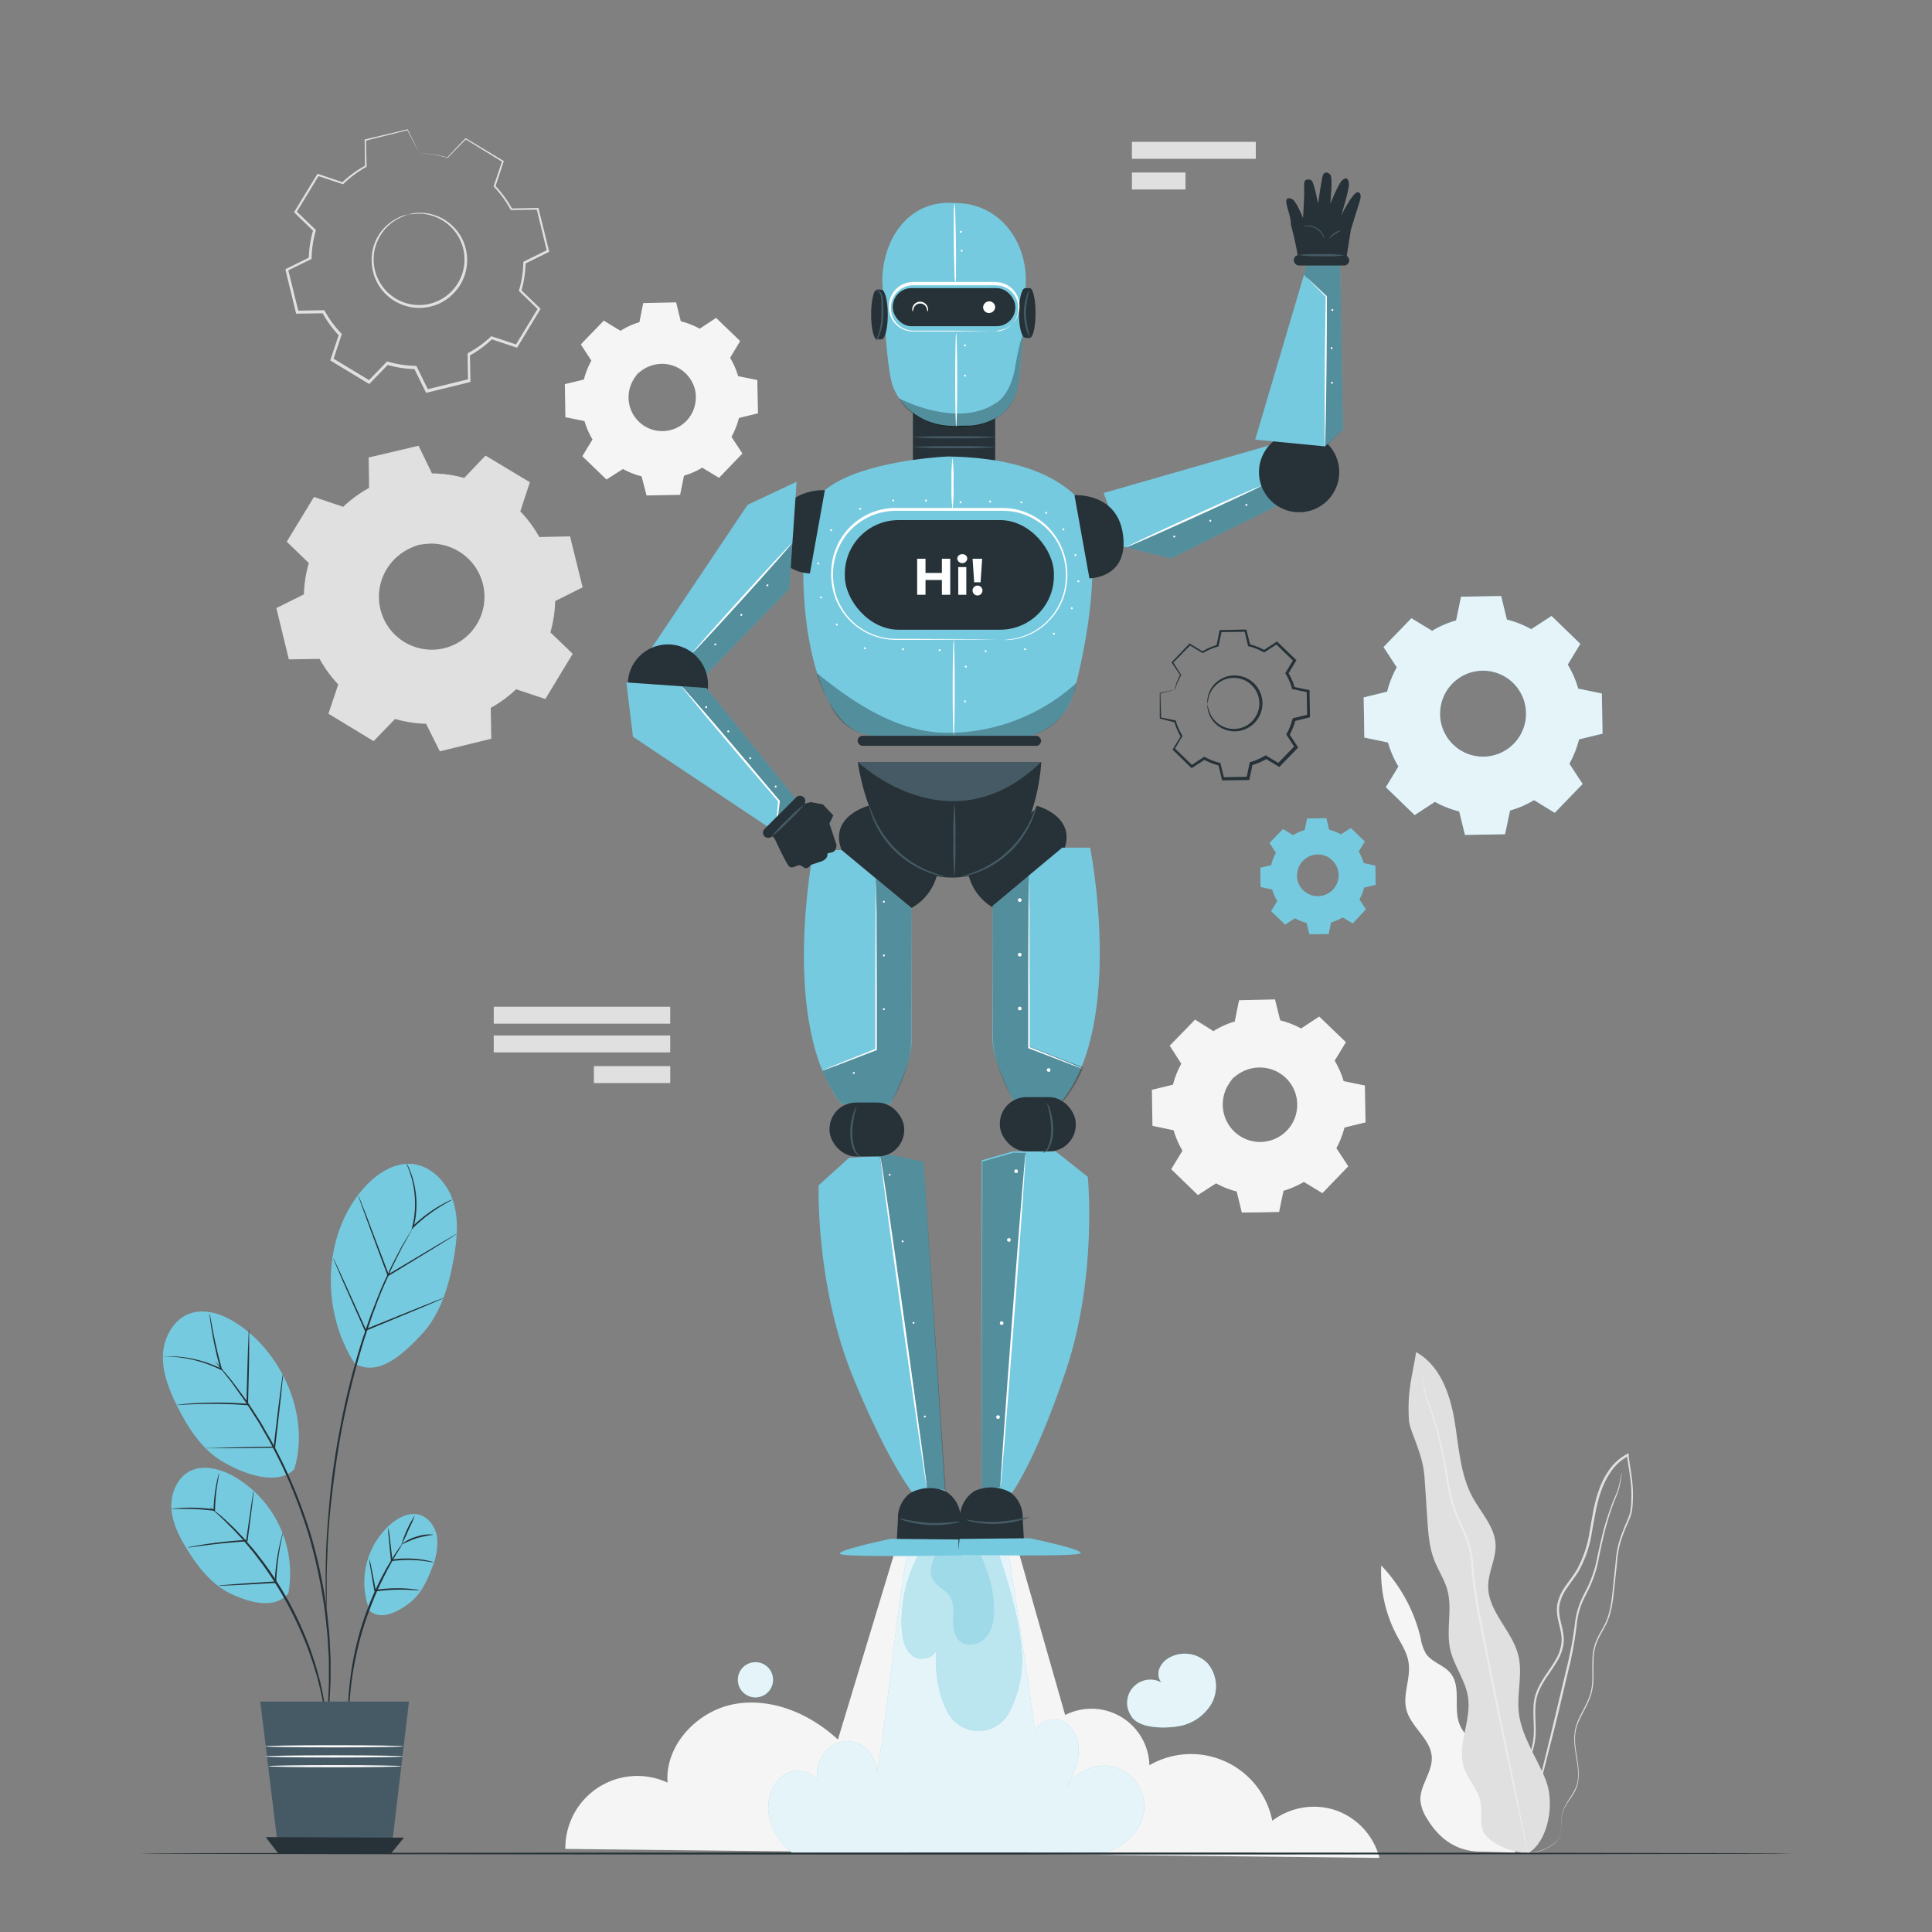 <svg xmlns="http://www.w3.org/2000/svg" viewBox="0 0 500 500"><rect x="0" y="0" width="500" height="500" fill="#808080" stroke="none"/><g id="freepik--background-complete--inject-241"><rect x="292.94" y="36.71" width="32.06" height="4.39" style="fill:#e0e0e0"></rect><rect x="292.94" y="44.65" width="13.87" height="4.39" style="fill:#e0e0e0"></rect><path d="M160.57,85.64a20.41,20.41,0,0,1,5-2.16l1-4.92,8.31-.15,1.2,4.88a20.12,20.12,0,0,1,5,2l4.2-2.76,6,5.78-2.6,4.29a20.48,20.48,0,0,1,2.16,5l4.92,1,.14,8.31L191,108.1a20.48,20.48,0,0,1-2,5l2.75,4.2-5.77,6-4.3-2.61a20.25,20.25,0,0,1-5,2.16l-1,4.92-8.31.15-1.2-4.88a20.12,20.12,0,0,1-5-2L157,123.84l-6-5.78,2.61-4.29a20.48,20.48,0,0,1-2.16-5l-4.92-1-.15-8.31,4.88-1.2a20.12,20.12,0,0,1,2-5L150.5,89l5.78-6,4.29,2.61ZM165,96.71a8.92,8.92,0,1,0,12.62-.22A8.91,8.91,0,0,0,165,96.71Z" style="fill:#f5f5f5"></path><path d="M165,96.71a6.93,6.93,0,0,1,1.66-1.45,9,9,0,0,1,9.78,0,9.25,9.25,0,0,1,3.2,3.61,8.63,8.63,0,0,1,.81,2.5,8.73,8.73,0,0,1,.05,2.75,9.12,9.12,0,0,1-7.53,7.8,8.76,8.76,0,0,1-2.75,0,8.57,8.57,0,0,1-2.53-.72,9.18,9.18,0,0,1-3.71-3.07,9,9,0,0,1-.37-9.77A6.67,6.67,0,0,1,165,96.71c.05,0-.53.59-1.22,1.81a9,9,0,0,0-1,5.71,8.73,8.73,0,0,0,5.09,6.6,8.35,8.35,0,0,0,2.41.67,8.06,8.06,0,0,0,2.59-.06,8.65,8.65,0,0,0,7.12-7.37,8.38,8.38,0,0,0,0-2.6,8.12,8.12,0,0,0-.76-2.37,8.72,8.72,0,0,0-6.77-4.86,8.91,8.91,0,0,0-5.67,1.18C165.57,96.15,165.05,96.76,165,96.71Z" style="fill:#f5f5f5"></path><path d="M160.57,85.64a1.33,1.33,0,0,1-.27-.15l-.83-.47-3.24-1.92h.11l-5.74,6V89c.84,1.26,1.77,2.68,2.77,4.19l.05.07,0,.08a19.8,19.8,0,0,0-1.95,5l0,.1-.1,0-4.88,1.21.14-.18c.06,2.62.11,5.4.17,8.32l-.16-.2,4.92,1,.12,0,0,.13a20.18,20.18,0,0,0,2.15,4.91l.07.12-.07.11c-.81,1.33-1.7,2.8-2.6,4.3l0-.28,6,5.76-.3,0,4.2-2.76.13-.08.12.07a20.52,20.52,0,0,0,5,2l.14,0,0,.15c.37,1.53.78,3.19,1.2,4.88l-.25-.19,8.31-.15-.24.2c.32-1.56.67-3.23,1-4.92l0-.15.15,0a20.12,20.12,0,0,0,4.91-2.14h0l.14-.08.13.08,4.29,2.61-.31,0,5.77-6,0,.31c-.93-1.41-1.84-2.81-2.75-4.2l-.08-.13.07-.13a20,20,0,0,0,2-5l0-.15.14,0,4.89-1.19-.19.24c-.05-2.84-.09-5.61-.14-8.32l.19.23-4.92-1-.13,0,0-.13a20.45,20.45,0,0,0-2.13-4.92l-.07-.12.07-.11,2.61-4.29,0,.26-6-5.78.24,0-4.21,2.74-.09.06-.1,0a20,20,0,0,0-5-2l-.1,0,0-.1c-.43-1.77-.81-3.37-1.18-4.88l.15.11-8.31.11.11-.09c-.42,2-.77,3.57-1.06,4.92v0h0A21.12,21.12,0,0,0,161.76,85l-.89.47a1.54,1.54,0,0,1-.3.15,3,3,0,0,1,.28-.19c.19-.12.48-.29.88-.5a18.91,18.91,0,0,1,3.79-1.55l-.06.06c.27-1.34.6-3,1-4.92v-.09h.1l8.31-.18H175l0,.12c.37,1.51.77,3.1,1.21,4.87l-.12-.12a20.46,20.46,0,0,1,5.09,2H181l4.19-2.76.13-.09.12.11,6,5.77.12.11-.09.15-2.59,4.3v-.23a20.37,20.37,0,0,1,2.19,5l-.17-.16,4.92,1,.18,0v.19c.05,2.7.11,5.47.16,8.31v.19l-.19,0-4.88,1.2.18-.18a20.56,20.56,0,0,1-2,5.1V113l2.75,4.2.12.17-.14.15-5.78,6-.14.15-.17-.11-4.3-2.6h.26a20.71,20.71,0,0,1-5,2.19l.18-.2-1,4.92,0,.2h-.21l-8.31.15h-.2l-.05-.19L166,123.12l.18.19a20.88,20.88,0,0,1-5.1-2h.25L157.12,124l-.15.11-.14-.13-6-5.79-.13-.12.1-.16,2.61-4.29v.23a20.67,20.67,0,0,1-2.18-5l.16.15-4.91-1-.16,0v-.16c-.05-2.91-.09-5.69-.13-8.31v-.14l.14,0,4.88-1.18-.12.12a20.65,20.65,0,0,1,2-5.08v.16l-2.74-4.21,0-.09.07-.07c2.36-2.43,4.32-4.43,5.81-6l0,0,.06,0,3.16,2,.82.52A2.06,2.06,0,0,1,160.57,85.64Z" style="fill:#f5f5f5"></path><path d="M314.05,266.86a22.55,22.55,0,0,1,5.51-2.39l1.13-5.45,9.2-.16,1.32,5.4a22.82,22.82,0,0,1,5.59,2.2l4.65-3,6.62,6.39-2.88,4.76a22.87,22.87,0,0,1,2.39,5.5l5.44,1.13.16,9.2-5.4,1.33a22.51,22.51,0,0,1-2.2,5.58l3.05,4.65-6.39,6.62-4.75-2.88a22.55,22.55,0,0,1-5.51,2.39l-1.13,5.44-9.2.17-1.32-5.41a22.4,22.4,0,0,1-5.59-2.19l-4.65,3-6.62-6.39,2.89-4.75a22.52,22.52,0,0,1-2.4-5.5l-5.44-1.14-.16-9.2,5.4-1.32a22.59,22.59,0,0,1,2.2-5.58l-3-4.65L309.3,264l4.75,2.88ZM319,279.12a9.87,9.87,0,1,0,14-.25A9.86,9.86,0,0,0,319,279.12Z" style="fill:#f5f5f5"></path><path d="M319,279.12a7.58,7.58,0,0,1,1.84-1.62,9.85,9.85,0,0,1,6.44-1.52,10,10,0,0,1,4.37,1.55,10.14,10.14,0,0,1,3.54,4,9.28,9.28,0,0,1,.9,2.77,9.67,9.67,0,0,1,.06,3,10.07,10.07,0,0,1-8.34,8.63,9.36,9.36,0,0,1-3,.06,9.78,9.78,0,0,1-2.81-.8,10.27,10.27,0,0,1-4.11-3.4,10,10,0,0,1-.41-10.81,7.45,7.45,0,0,1,1.55-1.89,20.74,20.74,0,0,0-1.36,2,9.86,9.86,0,0,0-1.09,6.32,9.66,9.66,0,0,0,5.64,7.3,9,9,0,0,0,2.66.74,8.94,8.94,0,0,0,2.87-.06,9.58,9.58,0,0,0,7.88-8.16,9.7,9.7,0,0,0-.87-5.51,9.66,9.66,0,0,0-7.5-5.37,9.82,9.82,0,0,0-6.28,1.31C319.59,278.5,319,279.17,319,279.12Z" style="fill:#f5f5f5"></path><path d="M314.05,266.86l-.3-.16-.91-.53-3.59-2.12h.11L303,270.7l0-.18c.93,1.4,2,3,3.06,4.64l.06.08,0,.09a22.67,22.67,0,0,0-2.16,5.54l0,.11-.11,0-5.39,1.34.15-.2q.09,4.35.18,9.2l-.18-.21,5.45,1.12.14,0,0,.13a22.77,22.77,0,0,0,2.37,5.44l.08.13-.08.13-2.87,4.75,0-.31,6.63,6.39-.33,0,4.65-3.05.13-.09.14.08a22.37,22.37,0,0,0,5.52,2.17l.16,0,0,.16c.42,1.69.87,3.54,1.33,5.4l-.27-.21,9.2-.17-.27.23c.35-1.72.74-3.58,1.13-5.45l0-.17.17,0a22.82,22.82,0,0,0,5.43-2.36h0l.15-.09.14.09,4.76,2.88-.35,0,6.39-6.62,0,.35c-1-1.56-2-3.11-3-4.65l-.09-.14.08-.15a21.8,21.8,0,0,0,2.17-5.51l0-.16.17,0,5.4-1.32-.21.27q-.07-4.71-.15-9.2l.21.25-5.45-1.14-.15,0,0-.15a22.33,22.33,0,0,0-2.35-5.45l-.08-.12.08-.13,2.89-4.75,0,.29-6.6-6.4.27,0-4.66,3-.1.07-.11-.06a22.45,22.45,0,0,0-5.53-2.2l-.11,0,0-.11c-.47-2-.9-3.74-1.3-5.41l.16.13-9.2.12.12-.1c-.46,2.17-.85,3.95-1.16,5.44l0,.05-.05,0a23.11,23.11,0,0,0-4.21,1.61l-1,.52-.33.17.31-.21c.21-.13.53-.32,1-.56a22.12,22.12,0,0,1,4.2-1.71l-.06.07c.3-1.49.66-3.28,1.1-5.45l0-.1h.1l9.2-.2H330l0,.13c.42,1.67.86,3.44,1.35,5.4l-.14-.14a23.06,23.06,0,0,1,5.64,2.2h-.21c1.47-1,3-2,4.64-3.06l.14-.1.13.13,6.63,6.37.14.13-.1.16c-.93,1.55-1.89,3.13-2.88,4.76v-.25a22.93,22.93,0,0,1,2.43,5.56l-.19-.18,5.44,1.13.21,0v.21c.06,3,.11,6.06.17,9.2v.21l-.21,0-5.4,1.33.2-.2a22.74,22.74,0,0,1-2.22,5.65v-.28l3.05,4.65.12.18-.16.16-6.39,6.63-.15.16-.2-.12-4.75-2.88h.29a22.8,22.8,0,0,1-5.57,2.42l.2-.21c-.39,1.87-.78,3.72-1.13,5.44l-.05.22h-.22l-9.2.15h-.23l-.05-.22c-.45-1.86-.91-3.71-1.32-5.4l.2.2a22.73,22.73,0,0,1-5.65-2.23h.28l-4.65,3-.18.12-.15-.15-6.61-6.4-.15-.14.11-.17,2.89-4.75v.26a22.76,22.76,0,0,1-2.41-5.57l.18.17-5.45-1.15-.17,0v-.17c-.05-3.23-.1-6.31-.14-9.2V282l.16,0,5.41-1.31-.14.13a22.74,22.74,0,0,1,2.23-5.61v.17l-3-4.67-.06-.09.08-.08,6.42-6.59.06-.05.06,0,3.5,2.18.9.57Z" style="fill:#f5f5f5"></path><path d="M111.8,122.53a32.09,32.09,0,0,1,8.42,1.3l5.48-5.69,11.17,6.78-2.5,7.49a31.6,31.6,0,0,1,5,6.87l7.9-.14,3.11,12.69-7.06,3.53a32.51,32.51,0,0,1-1.3,8.42l5.68,5.48L141,180.44l-7.5-2.5a32.46,32.46,0,0,1-6.86,5l.14,7.89L114.05,194l-3.52-7.06a32,32,0,0,1-8.42-1.3l-5.49,5.68-11.17-6.77L88,177a31.84,31.84,0,0,1-5-6.87l-7.9.14L71.9,157.62,79,154.09a32,32,0,0,1,1.29-8.42l-5.68-5.49L81.36,129l7.49,2.5a31.93,31.93,0,0,1,6.87-5l-.14-7.89,12.69-3.11,3.53,7.06ZM108.4,141a14,14,0,1,0,16.95,10.28A14,14,0,0,0,108.4,141Z" style="fill:#e0e0e0"></path><path d="M108.4,141a10.75,10.75,0,0,1,3.43-.55,14,14,0,0,1,8.89,3.05,14.16,14.16,0,0,1,4.08,5.19,14.32,14.32,0,0,1,1.23,7.47,14.31,14.31,0,0,1-3.26,7.7,14.28,14.28,0,0,1-16.54,4,13.25,13.25,0,0,1-3.69-2.24,13.39,13.39,0,0,1-2.76-3.08,14.24,14.24,0,0,1-2.36-7.2,14.15,14.15,0,0,1,7.69-13.29,10.49,10.49,0,0,1,3.29-1.1c0,.09-1.2.33-3.14,1.38a13.93,13.93,0,0,0-6.1,6.76,13.67,13.67,0,0,0,1.24,13,12.63,12.63,0,0,0,2.63,2.9,12.76,12.76,0,0,0,3.5,2.11,13.57,13.57,0,0,0,15.64-3.84,13.66,13.66,0,0,0,3.12-7.27,13.7,13.7,0,0,0-4.93-12.14,14,14,0,0,0-8.53-3.17C109.62,140.7,108.42,141.07,108.4,141Z" style="fill:#e0e0e0"></path><path d="M111.8,122.53a2.32,2.32,0,0,1-.25-.43l-.7-1.32c-.62-1.22-1.52-3-2.7-5.26l.15.07-12.67,3.19.15-.21c0,2.4.11,5.05.17,7.9v.14l-.12.07a31.84,31.84,0,0,0-6.8,5l-.11.11-.15-.05-7.5-2.48.33-.12-6.75,11.19,0-.39,5.69,5.47.15.14-.06.19a31.88,31.88,0,0,0-1.27,8.34v.21l-.19.09-7.06,3.54.19-.41c1,4,2,8.28,3.13,12.69l-.37-.29,7.89-.14h.23l.11.21a32.19,32.19,0,0,0,5,6.78l.16.17-.07.22c-.78,2.35-1.64,4.91-2.5,7.49l-.17-.46L96.83,191l-.5.07,5.49-5.69.17-.17.23.07a32.31,32.31,0,0,0,8.31,1.28h.25l.11.22,3.52,7.06-.45-.21,12.69-3.1-.3.39c0-2.66-.09-5.29-.14-7.9v-.23l.21-.12a31.66,31.66,0,0,0,6.78-5l.17-.17.23.08,7.49,2.5-.45.17q3.48-5.72,6.78-11.17l.06.46L141.81,164l-.16-.15.06-.21a31.69,31.69,0,0,0,1.3-8.33v-.21l.19-.09,7.07-3.52-.18.38c-1.08-4.47-2.11-8.68-3.08-12.7l.3.24-7.89.12h-.18l-.08-.15a32,32,0,0,0-5-6.83l-.11-.11.05-.15,2.53-7.48.1.27-11.14-6.82.22,0-5.52,5.65-.06,0-.07,0a32.77,32.77,0,0,0-6.28-1.24l-1.58-.13a2.58,2.58,0,0,1-.52,0s.18,0,.52,0,.88,0,1.59.07a30.49,30.49,0,0,1,6.34,1.12l-.13,0,5.45-5.72.1-.1.13.07,11.2,6.73.16.09-.06.19c-.77,2.31-1.58,4.77-2.48,7.5l-.06-.27a32.19,32.19,0,0,1,5.11,6.91l-.26-.15,7.89-.16h.25l.06.24,3.13,12.68.07.26-.24.12-7.06,3.54.19-.3a32.24,32.24,0,0,1-1.3,8.51l-.09-.36L148,169l.21.2-.15.26-6.77,11.18-.16.26-.29-.1-7.49-2.49.39-.09a32.62,32.62,0,0,1-6.94,5.1l.2-.35q.07,3.92.14,7.89v.32l-.31.08-12.69,3.11-.31.08-.14-.29c-1.17-2.33-2.35-4.69-3.53-7.06l.35.22h0A32.65,32.65,0,0,1,102,186l.41-.11-5.49,5.68-.22.23-.28-.16-11.17-6.78L85,184.7l.1-.3c.87-2.58,1.73-5.14,2.51-7.49l.09.4a32.47,32.47,0,0,1-5.1-7l.35.2-7.9.13h-.3l-.07-.29c-1.07-4.41-2.12-8.71-3.09-12.7l-.07-.28.25-.12,7.07-3.52-.19.3a32.12,32.12,0,0,1,1.33-8.5l.08.33-5.67-5.5-.18-.17.13-.22,6.8-11.16.12-.19.22.07,7.48,2.52-.26.06a32.4,32.4,0,0,1,6.93-5.06l-.12.22c0-2.85-.07-5.51-.11-7.9v-.16l.16,0,12.71-3,.1,0,0,.09,2.56,5.27c.28.58.49,1,.65,1.37S111.8,122.52,111.8,122.53Z" style="fill:#e0e0e0"></path><path d="M105.6,55.54a9,9,0,0,1,3-.47,12.23,12.23,0,0,1,11.17,7.09,12.46,12.46,0,0,1,1.06,6.44,11.85,11.85,0,0,1-.88,3.45A11.62,11.62,0,0,1,118,75.23a12.31,12.31,0,0,1-14.25,3.49,12.35,12.35,0,0,1-5.55-4.58,12.4,12.4,0,0,1-2-6.2,12.16,12.16,0,0,1,1-5.58,12,12,0,0,1,5.58-5.87,9.21,9.21,0,0,1,2.83-1,29.45,29.45,0,0,0-2.71,1.19,12,12,0,0,0-5.25,5.82,11.76,11.76,0,0,0,1.07,11.23,10.9,10.9,0,0,0,2.26,2.5,11.25,11.25,0,0,0,3,1.82,11.68,11.68,0,0,0,13.47-3.31,11.71,11.71,0,0,0,2.69-6.26,11.82,11.82,0,0,0-4.24-10.45,12,12,0,0,0-7.35-2.74A29.24,29.24,0,0,0,105.6,55.54Z" style="fill:#e0e0e0"></path><path d="M108.53,39.66a2.18,2.18,0,0,1-.22-.37l-.59-1.14-2.33-4.53.12.06L94.6,36.42l.13-.17c0,2.06.1,4.35.15,6.8v.12l-.11.06a27.52,27.52,0,0,0-5.85,4.33l-.1.09-.13,0-6.46-2.14.29-.1L76.7,55l0-.33,4.9,4.71.13.12,0,.17a27.2,27.2,0,0,0-1.09,7.18V67l-.16.08-6.08,3,.16-.35c.85,3.43,1.76,7.13,2.7,10.93l-.32-.25,6.8-.13h.2l.09.18a27.57,27.57,0,0,0,4.3,5.84l.14.14-.07.19c-.67,2-1.41,4.23-2.15,6.46l-.14-.4,9.62,5.83-.42.06,4.72-4.9.15-.15.2.06a27.2,27.2,0,0,0,7.15,1.1h.22l.09.19,3,6.08-.39-.18,10.93-2.68-.26.34q-.06-3.44-.11-6.8v-.2l.18-.1A27.47,27.47,0,0,0,127,87.14l.14-.14.2.07,6.45,2.15-.39.15,5.85-9.62.05.39-4.89-4.73-.14-.13.06-.18a27.5,27.5,0,0,0,1.11-7.17v-.18l.16-.08,6.09-3-.15.33c-.94-3.85-1.82-7.48-2.66-10.94l.26.2-6.8.1h-.15l-.07-.13a27.36,27.36,0,0,0-4.29-5.87l-.1-.1.05-.13,2.17-6.45.09.24L120.42,36l.2,0-4.76,4.86,0,0-.06,0a28.69,28.69,0,0,0-5.41-1.07L109,39.7a2.67,2.67,0,0,1-.45,0,2.28,2.28,0,0,1,.45,0c.3,0,.76,0,1.37.06a26.76,26.76,0,0,1,5.46,1l-.11,0,4.69-4.93.09-.09.11.07,9.64,5.79.14.08-.05.16c-.66,2-1.36,4.11-2.13,6.46l-.05-.23a27.89,27.89,0,0,1,4.39,6l-.22-.12,6.8-.14h.21l.05.2c.86,3.46,1.75,7.08,2.7,10.93l.06.22-.21.1-6.08,3,.17-.26a27.93,27.93,0,0,1-1.12,7.34l-.08-.32,4.9,4.72.18.18-.13.22-5.83,9.63-.13.22-.25-.08-6.46-2.15.34-.08a27.48,27.48,0,0,1-6,4.4l.17-.3q.06,3.36.13,6.8v.27l-.26.07-10.94,2.68-.26.07-.13-.25-3-6.09.31.2h0a28.17,28.17,0,0,1-7.34-1.14l.35-.09-4.73,4.9-.19.19-.23-.14-9.63-5.84-.23-.14.09-.26c.74-2.22,1.48-4.43,2.16-6.45l.07.34a28.21,28.21,0,0,1-4.38-6l.29.17-6.8.11h-.26l-.06-.25c-.92-3.8-1.83-7.5-2.66-10.94l-.06-.24L74,69.6l6.09-3-.17.26a27.78,27.78,0,0,1,1.14-7.33l.08.29-4.89-4.74-.15-.15.11-.19,5.86-9.61.1-.17.19.07,6.44,2.17-.23,0a28,28,0,0,1,6-4.36l-.11.19c0-2.45-.06-4.74-.09-6.8v-.15l.13,0,10.95-2.61.09,0,0,.07,2.2,4.54.56,1.18Z" style="fill:#e0e0e0"></path><rect x="127.79" y="267.96" width="45.67" height="4.39" transform="translate(301.24 540.32) rotate(180)" style="fill:#e0e0e0"></rect><rect x="127.79" y="260.54" width="45.67" height="4.39" transform="translate(301.24 525.47) rotate(180)" style="fill:#e0e0e0"></rect><rect x="153.69" y="275.91" width="19.76" height="4.39" transform="translate(327.15 556.21) rotate(180)" style="fill:#e0e0e0"></rect><path d="M386.42,460.16c.7-2.74-1.12-5.49-3.15-7.47s-4.45-3.75-5.51-6.38c-1.73-4.25.53-9.79-2.4-13.33-1.71-2.08-4.78-2.77-6.31-5a11.47,11.47,0,0,1-1.38-4,40.63,40.63,0,0,0-10.21-18.84,35.19,35.19,0,0,0,4.07,18.19c1.19,2.23,2.64,4.4,3,6.9.66,4.05-1.58,8.24-.56,12.21,1.16,4.55,6.3,7.57,6.57,12.25.22,4-3.21,7.46-2.93,11.42a10.66,10.66,0,0,0,1.79,4.69c3.09,5.08,7.61,8.56,14.44,8.41l8.35.24Z" style="fill:#f5f5f5"></path><path d="M393.93,479.68a6.71,6.71,0,0,0,2.3-.06,13.74,13.74,0,0,0,2.71-.7,11.36,11.36,0,0,0,3.34-1.85,4.72,4.72,0,0,0,1.37-1.85,8.54,8.54,0,0,0,.38-2.5,25.32,25.32,0,0,1,.18-2.7,7.48,7.48,0,0,1,1-2.7c1-1.73,2.6-3.38,3.11-5.73s.14-4.82-.27-7.33-.79-5.23.16-7.85,2.7-5,3.6-7.94.45-6.18.62-9.34a12.32,12.32,0,0,1,1.07-4.64c.66-1.49,1.59-2.89,2.32-4.45,1.46-3.15,1.7-6.72,2.09-10.22.19-1.77.38-3.55.57-5.35a26.15,26.15,0,0,1,.9-5.34,45.56,45.56,0,0,1,2-5.19,17.93,17.93,0,0,0,.95-2.7,25.85,25.85,0,0,0,.25-2.88,32.91,32.91,0,0,0-.25-5.78c-.24-1.93-.6-3.84-.82-5.77,0-.12,0-.23,0-.34l0-.38-.34.17a12.87,12.87,0,0,0-4.48,3.83,20.26,20.26,0,0,0-2.73,5.1c-1.38,3.6-1.86,7.37-2.54,11a29.91,29.91,0,0,1-3.38,10.13c-.91,1.49-2,2.86-3,4.31a11.9,11.9,0,0,0-2.05,4.78c-.47,3.54,1.49,6.63,1.11,9.76a11,11,0,0,1-1.5,4.35c-.75,1.34-1.64,2.58-2.48,3.83a24.94,24.94,0,0,0-2.22,3.87,12,12,0,0,0-1,4.19c-.19,2.82.22,5.49,0,8a18.38,18.38,0,0,1-2,6.88c-1,2.06-2.11,3.93-3,5.73-.46.91-.9,1.79-1.25,2.68a13.33,13.33,0,0,0-.72,2.64,17,17,0,0,0,0,4.77,12,12,0,0,0,2.43,6.07,4.9,4.9,0,0,0,.68.73,3,3,0,0,0,.55.46c.31.23.48.33.48.33a10,10,0,0,1-1.63-1.59,12,12,0,0,1-2.3-6,16.24,16.24,0,0,1,.08-4.7,12.8,12.8,0,0,1,.72-2.58c.35-.87.79-1.74,1.26-2.64.94-1.79,2.07-3.65,3.09-5.72a18.82,18.82,0,0,0,2.09-7c.21-2.58-.2-5.26,0-8a11.84,11.84,0,0,1,1-4.06,24.67,24.67,0,0,1,2.2-3.79c.84-1.24,1.73-2.49,2.51-3.86a11.28,11.28,0,0,0,1.57-4.52c.38-3.34-1.57-6.45-1.09-9.74a11.25,11.25,0,0,1,2-4.57c.95-1.43,2.05-2.79,3-4.32a30.21,30.21,0,0,0,3.45-10.3c.69-3.62,1.17-7.34,2.52-10.87a20.21,20.21,0,0,1,2.67-5,12.45,12.45,0,0,1,4.29-3.67l-.39-.21c0,.11,0,.22,0,.34.22,1.95.58,3.87.82,5.77a34.09,34.09,0,0,1,.25,5.7,27.84,27.84,0,0,1-.24,2.79,17.26,17.26,0,0,1-.92,2.61,46.64,46.64,0,0,0-2,5.24,27,27,0,0,0-.91,5.44c-.19,1.8-.38,3.58-.56,5.34-.38,3.52-.62,7-2,10.08-.7,1.51-1.63,2.92-2.32,4.45a13,13,0,0,0-1.09,4.82c-.16,3.22.27,6.37-.58,9.23s-2.66,5.24-3.57,7.94-.54,5.55-.13,8,.84,5,.31,7.19-2.05,3.88-3,5.66a7.72,7.72,0,0,0-1,2.8,21.93,21.93,0,0,0-.16,2.74,8.49,8.49,0,0,1-.35,2.43,4.45,4.45,0,0,1-1.28,1.77,11.34,11.34,0,0,1-3.27,1.86,13.72,13.72,0,0,1-2.67.74,11.53,11.53,0,0,1-1.7.18Z" style="fill:#e0e0e0"></path><path d="M419.77,381.09s0,.08-.08.25-.1.45-.18.75c-.16.66-.35,1.66-.66,2.9s-1.07,2.64-1.71,4.37-1.33,3.71-1.95,5.94-1.17,4.71-1.75,7.37a30.83,30.83,0,0,1-2.63,8.17c-.68,1.37-1.44,2.74-2,4.25a19.84,19.84,0,0,0-1.18,4.8A97.05,97.05,0,0,1,405.85,430l-4.62,19.34c-1.45,5.93-2.76,11.27-3.87,15.77s-1.95,8.09-2.56,10.64c-.29,1.23-.51,2.2-.67,2.9-.07.31-.12.56-.17.76a.86.86,0,0,0,0,.26s0-.08.09-.25l.21-.74c.19-.7.44-1.66.77-2.88.65-2.54,1.58-6.15,2.73-10.6s2.48-9.82,4-15.74,3-12.48,4.66-19.34A95.78,95.78,0,0,0,408.11,420a19.41,19.41,0,0,1,1.13-4.68c.59-1.47,1.34-2.84,2-4.22a30.86,30.86,0,0,0,2.62-8.3c.56-2.66,1.09-5.13,1.69-7.36s1.23-4.21,1.86-5.93,1.33-3.15,1.64-4.43.43-2.26.56-2.93c.05-.31.09-.56.13-.76A1,1,0,0,0,419.77,381.09Z" style="fill:#e0e0e0"></path><path d="M395.4,479.7c5.44-3.27,7-13.13,4.64-19.05s-6.32-11.3-7-17.62c-.5-4.86,1.07-9.85-.09-14.59-1.56-6.4-7.85-11.33-7.81-17.92,0-3.69,2.1-7.18,1.91-10.88-.23-4.52-3.73-8.1-5.9-12.07-3.33-6.09-3.59-13.31-4.76-20.15s-3.81-14.16-9.9-17.49c-.87,5.82-2.37,9.81-1.85,17.68.19,2.83,3.51,8.22,4,14.42.29,3.7.49,7.41.74,11.12s.5,7.28,1.81,10.64c1,2.59,2.61,4.93,3.36,7.59,1.41,5-.37,10.47.77,15.55,1,4.31,4,8,4.62,12.38.89,6.13-3.05,12.54-1,18.39,1,2.9,3.43,5.22,4.12,8.22.54,2.33,0,4.8.47,7.14.79,3.76,8,6.65,11.84,6.4" style="fill:#e0e0e0"></path><path d="M368.05,355.69a1,1,0,0,0,0,.33c0,.24.08.56.13,1,.13.84.28,2.07.57,3.67s1.15,3.4,1.82,5.57,1.42,4.66,2.05,7.46,1.17,5.9,1.74,9.23a38.43,38.43,0,0,0,2.86,10.43c.77,1.74,1.64,3.48,2.3,5.34a24.14,24.14,0,0,1,1.18,5.89,119.1,119.1,0,0,0,1.68,12.7c1.72,8.61,3.35,16.8,4.85,24.26l4.17,19.76c1.2,5.59,2.18,10.13,2.86,13.31.34,1.54.61,2.75.81,3.61l.22.94a1.55,1.55,0,0,0,.09.32,1.14,1.14,0,0,0,0-.33c0-.24-.1-.56-.17-.95-.17-.86-.4-2.08-.7-3.63-.65-3.19-1.57-7.74-2.7-13.35s-2.53-12.34-4.06-19.78-3.1-15.65-4.81-24.25a120.57,120.57,0,0,1-1.67-12.66,24.87,24.87,0,0,0-1.23-6c-.67-1.9-1.56-3.65-2.33-5.38a38.39,38.39,0,0,1-2.87-10.3c-.59-3.32-1.15-6.43-1.81-9.23s-1.39-5.31-2.13-7.48-1.57-4-1.91-5.52-.5-2.81-.66-3.64l-.19-.94C368.08,355.8,368.05,355.69,368.05,355.69Z" style="fill:#ebebeb"></path><path d="M345.72,468.51a17.81,17.81,0,0,0-16.45,2.7,21.45,21.45,0,0,0-31.81-14.36,15,15,0,0,0-21.8-13q-6.21-21.76-12.41-43.53l-31.6,1q-7.4,24.45-14.8,48.88c-7.15-6.65-17.11-10.92-26.72-9.2s-18.08,10.6-17.37,20.34a18.62,18.62,0,0,0-26.44,17.16L357,480.82A17.8,17.8,0,0,0,345.72,468.51Z" style="fill:#f5f5f5"></path></g><g id="freepik--Plant--inject-241"><path d="M91.84,352.93c-8.76-13.4-8.42-33,2-45.11,3.25-3.76,7.79-7,12.74-6.6s9.15,4.78,10.69,9.63,1,10.1.11,15.11c-1.27,7-3.4,14.18-8.26,19.38s-11.07,11-17.32,7.59" style="fill:#76CADF"></path><path d="M95.75,417a20,20,0,0,1,5.58-22.74c2-1.64,4.65-2.92,7.16-2.25s4.28,3.29,4.64,5.93a16.53,16.53,0,0,1-1.32,7.79c-1.29,3.5-3,7-6,9.25s-7.14,4.35-10,2" style="fill:#76CADF"></path><path d="M74.62,412.38A29,29,0,0,0,60,381.8c-3.33-1.74-7.44-2.76-10.81-1.08s-5.1,5.93-4.82,9.77,2.12,7.39,4.16,10.66c2.85,4.57,6.36,9,11.24,11.32s11.4,4.06,14.84-.09" style="fill:#76CADF"></path><path d="M76.14,380.26c4.19-13.54-2.92-29.95-14.77-37.71-3.68-2.41-8.34-4.09-12.45-2.53s-6.63,6.3-6.76,10.8,1.6,8.84,3.59,12.88c2.79,5.66,6.34,11.25,11.75,14.49s14.15,6.5,18.64,2.07" style="fill:#76CADF"></path><path d="M84.56,446.42a2.91,2.91,0,0,1-.14-.66c-.07-.49-.16-1.12-.28-1.89-.06-.42-.12-.87-.19-1.36l-.31-1.61c-.22-1.16-.45-2.48-.82-3.91-.18-.72-.36-1.47-.55-2.25s-.46-1.59-.71-2.42c-.45-1.68-1.12-3.42-1.74-5.27a101.61,101.61,0,0,0-5.23-11.58,101.65,101.65,0,0,0-6.76-10.77c-1.2-1.54-2.28-3.06-3.43-4.36l-1.62-1.93c-.55-.59-1.08-1.15-1.58-1.7-1-1.1-2-2-2.8-2.85l-1.17-1.14-1-.92-1.42-1.27a2.91,2.91,0,0,1-.47-.48,2.69,2.69,0,0,1,.54.39l1.49,1.2,1.07.87,1.21,1.12c.87.8,1.86,1.71,2.87,2.8l1.62,1.69L64.76,400c1.18,1.3,2.28,2.82,3.49,4.36a97.25,97.25,0,0,1,6.85,10.8,97.54,97.54,0,0,1,5.22,11.68c.61,1.87,1.26,3.62,1.7,5.32.23.84.46,1.65.68,2.43s.35,1.55.51,2.28c.36,1.45.56,2.78.75,3.94.09.58.18,1.12.26,1.63s.1.95.14,1.37c.08.78.13,1.41.18,1.91A3.12,3.12,0,0,1,84.56,446.42Z" style="fill:#263238"></path><path d="M84.25,448.85a.92.92,0,0,1,0-.27c0-.21,0-.47.06-.79.07-.73.16-1.74.28-3,.06-.66.13-1.39.21-2.17s.08-1.67.13-2.6c.07-1.86.25-4,.18-6.31,0-1.18,0-2.4,0-3.68s-.14-2.6-.2-4c-.1-2.75-.47-5.67-.8-8.75A137,137,0,0,0,80,397.62a137.93,137.93,0,0,0-7.25-18.77c-1.4-2.76-2.68-5.41-4.1-7.77-.7-1.19-1.32-2.37-2-3.44l-2-3.1c-1.22-2-2.52-3.67-3.59-5.19-.55-.76-1-1.47-1.52-2.1l-1.37-1.71-1.87-2.37c-.19-.25-.35-.45-.47-.62s-.16-.22-.15-.23.07.06.19.19l.52.59,2,2.3,1.4,1.68c.5.62,1,1.33,1.57,2.08,1.09,1.5,2.42,3.17,3.67,5.16l2,3.08c.7,1.08,1.33,2.25,2,3.44,1.45,2.36,2.74,5,4.16,7.78a133.62,133.62,0,0,1,7.33,18.84,132.4,132.4,0,0,1,4.12,19.78c.32,3.09.68,6,.75,8.79.06,1.38.17,2.71.17,4s0,2.51,0,3.69c0,2.35-.17,4.47-.27,6.33-.06.94-.1,1.8-.18,2.6s-.18,1.51-.26,2.17c-.16,1.26-.29,2.27-.39,3,0,.31-.08.57-.11.78A1,1,0,0,1,84.25,448.85Z" style="fill:#263238"></path><path d="M107.06,317.4a1,1,0,0,1-.11.25l-.38.7c-.37.65-.87,1.55-1.5,2.68-.32.58-.71,1.21-1.08,1.93l-1.17,2.35L101.47,328c-.46,1-.89,2-1.37,3.1s-1,2.22-1.49,3.42-1,2.47-1.45,3.78l-.77,2-.7,2.09q-.72,2.12-1.47,4.35c-1.85,6-3.61,12.69-5.1,19.79s-2.45,14-3.19,20.2-1.11,11.9-1.24,16.66c-.12,2.37-.15,4.52-.15,6.41s0,3.52,0,4.85,0,2.32,0,3.06c0,.33,0,.59,0,.8a.8.8,0,0,1,0,.27,1.14,1.14,0,0,1,0-.27l0-.79c0-.75-.09-1.77-.15-3.07s-.11-3-.11-4.85,0-4.05.07-6.43c.08-4.76.51-10.43,1.12-16.7s1.72-13.12,3.16-20.25,3.27-13.83,5.16-19.84c.51-1.49,1-2.94,1.49-4.36.25-.7.49-1.4.72-2.08l.79-2c.51-1.31,1-2.57,1.49-3.78s1-2.33,1.51-3.42,1-2.12,1.42-3.09l1.39-2.69c.44-.84.85-1.62,1.22-2.34s.79-1.34,1.13-1.91l1.59-2.63.43-.67C107,317.47,107.05,317.39,107.06,317.4Z" style="fill:#263238"></path><path d="M104.08,399.62a12.83,12.83,0,0,1-.93,1.64c-.64,1-1.52,2.53-2.55,4.43s-2.17,4.2-3.32,6.81a91.71,91.71,0,0,0-3.22,8.69c-1,3.15-1.69,6.2-2.25,9s-.89,5.34-1.1,7.49-.34,3.89-.39,5.1a12,12,0,0,1-.15,1.88,10.77,10.77,0,0,1-.07-1.89c0-1.21,0-3,.21-5.12s.49-4.73,1-7.56A81.94,81.94,0,0,1,93.51,421a84,84,0,0,1,3.29-8.74c1.18-2.61,2.35-4.91,3.44-6.79s2-3.37,2.72-4.36A12.68,12.68,0,0,1,104.08,399.62Z" style="fill:#263238"></path><polygon points="67.36 440.38 105.84 440.38 101.18 479.69 72.15 479.69 67.36 440.38" style="fill:#455a64"></polygon><polygon points="68.76 475.45 72.03 479.69 101.18 479.69 104.54 475.58 68.76 475.45" style="fill:#263238"></polygon><path d="M104.34,451.94c0,.16-8,.29-17.84.29s-17.83-.13-17.83-.29,8-.28,17.83-.28S104.34,451.79,104.34,451.94Z" style="fill:#fafafa"></path><path d="M104.34,454.56c0,.16-8,.29-17.84.29s-17.83-.13-17.83-.29,8-.29,17.83-.29S104.34,454.4,104.34,454.56Z" style="fill:#fafafa"></path><path d="M103.86,457.09c0,.16-7.71.29-17.21.29s-17.21-.13-17.21-.29,7.7-.28,17.21-.28S103.86,456.94,103.86,457.09Z" style="fill:#fafafa"></path><path d="M73.23,355.68s0,.13,0,.37,0,.64-.09,1.07c-.1,1-.23,2.31-.39,3.91-.35,3.31-.87,7.87-1.46,12.91l-.06.56,0,.17H71c-5,.08-9.4.13-12.61.14h-3.8l-1,0-.36,0s.12,0,.36-.05l1,0,3.8-.12c3.21-.09,7.66-.18,12.6-.26l-.19.17.07-.56c.59-5,1.14-9.59,1.56-12.89.22-1.6.39-2.92.52-3.9.07-.42.12-.77.16-1.06A1.35,1.35,0,0,1,73.23,355.68Z" style="fill:#263238"></path><path d="M64.48,343.92s0,.14,0,.39,0,.66,0,1.1c0,1,0,2.39,0,4.06,0,3.42-.15,8.15-.27,13.37,0,.22,0,.43,0,.62v.21l-.21,0a120.09,120.09,0,0,0-12.94-.29c-1.65.05-3,.12-3.9.17l-1.06.05h-.37a1.47,1.47,0,0,1,.37-.07c.24,0,.59-.08,1-.12.92-.1,2.25-.21,3.9-.29a101.75,101.75,0,0,1,13,.17l-.21.19c0-.19,0-.4,0-.62.13-5.22.26-9.95.38-13.37.07-1.67.12-3,.16-4,0-.44,0-.81.07-1.1A2.33,2.33,0,0,1,64.48,343.92Z" style="fill:#263238"></path><path d="M54.24,339.92a6.11,6.11,0,0,1,.24,1.13c.15.79.34,1.83.57,3.09.5,2.61,1.28,6.21,2.38,10.15l.12.42-.39-.19-.46-.22a33,33,0,0,0-10.26-3c-1.37-.17-2.48-.23-3.25-.26A8.28,8.28,0,0,1,42,351a1,1,0,0,1,.31,0c.2,0,.5,0,.89,0a28,28,0,0,1,3.28.13A31,31,0,0,1,56.86,354l.47.22-.27.23a98.8,98.8,0,0,1-2.27-10.21c-.22-1.32-.37-2.38-.45-3.12A7.48,7.48,0,0,1,54.24,339.92Z" style="fill:#263238"></path><path d="M108.59,411.57c0,.06-1.12-.05-2.91-.12a49,49,0,0,0-7,.22l-1.61.2-.19,0,0-.18c-.42-2.33-.76-4.38-1-5.85a16,16,0,0,1-.3-2.38,15.87,15.87,0,0,1,.55,2.33c.3,1.46.7,3.5,1.13,5.83l-.22-.16,1.63-.2a38.78,38.78,0,0,1,7-.12c.9.07,1.63.16,2.13.24A3.71,3.71,0,0,1,108.59,411.57Z" style="fill:#263238"></path><path d="M112.22,404.35c0,.06-1.08-.19-2.82-.4a30.32,30.32,0,0,0-6.83-.07c-.41,0-.82.09-1.2.15l-.2,0,0-.2c-.25-2.4-.44-4.52-.57-6a16.47,16.47,0,0,1-.12-2.45,16.08,16.08,0,0,1,.38,2.42c.19,1.52.44,3.64.69,6l-.22-.17c.39-.06.8-.12,1.22-.16a27.08,27.08,0,0,1,6.91.18c.87.15,1.57.31,2,.43A2.39,2.39,0,0,1,112.22,404.35Z" style="fill:#263238"></path><path d="M114.83,335.93a2.5,2.5,0,0,1-.38.2l-1.13.5-4.16,1.77-13.79,5.71-.74.31-.18.07-.07-.18-5.83-13.15c-.7-1.64-1.28-3-1.71-4l-.45-1.08a1.69,1.69,0,0,1-.13-.39,1.42,1.42,0,0,1,.2.35l.52,1.06,1.82,3.93c1.53,3.38,3.62,8,5.93,13.11l-.25-.11.75-.3,13.83-5.6,4.2-1.66,1.16-.43A1.64,1.64,0,0,1,114.83,335.93Z" style="fill:#263238"></path><path d="M118.2,319.31a2.09,2.09,0,0,1-.34.25l-1,.65-3.76,2.34-12.53,7.64-.2.12-.08-.22-.23-.6C98,324,96.16,319,94.8,315.31c-.64-1.78-1.17-3.24-1.55-4.31-.17-.47-.3-.86-.41-1.17a2.9,2.9,0,0,1-.11-.42,1.68,1.68,0,0,1,.19.39l.47,1.15c.41,1.06,1,2.51,1.67,4.27,1.38,3.66,3.27,8.64,5.36,14.13l.22.61-.28-.1L113,322.32l3.82-2.24,1-.59C118.06,319.36,118.19,319.29,118.2,319.31Z" style="fill:#263238"></path><path d="M117.09,310.44a4.6,4.6,0,0,1-.82.48c-.54.3-1.32.74-2.27,1.33a40.42,40.42,0,0,0-7,5.46l-.48.47.16-.66c.17-.68.33-1.41.44-2.16a25,25,0,0,0-.54-10.25,27,27,0,0,0-1-3,7.84,7.84,0,0,1-.41-1.09,5.08,5.08,0,0,1,.55,1,22.32,22.32,0,0,1,1.12,3,24.09,24.09,0,0,1,.66,10.39c-.12.76-.28,1.5-.46,2.2l-.32-.19a36.92,36.92,0,0,1,7.12-5.4c1-.56,1.77-1,2.34-1.23A4.54,4.54,0,0,1,117.09,310.44Z" style="fill:#263238"></path><path d="M73.18,396.72a5.08,5.08,0,0,1-.17,1c-.14.63-.33,1.55-.54,2.7a66.6,66.6,0,0,0-1,9.11v.18h-.18l-.86,0c-3.81.23-7.27.42-9.77.54l-3,.11a5.41,5.41,0,0,1-1.09,0,7.83,7.83,0,0,1,1.08-.14l3-.24c2.5-.19,5.95-.42,9.77-.65l.86-.05-.18.19a55.39,55.39,0,0,1,1.16-9.15c.24-1.15.48-2.06.65-2.69A5.55,5.55,0,0,1,73.18,396.72Z" style="fill:#263238"></path><path d="M65.62,385.88a5,5,0,0,1-.06,1c-.08.72-.19,1.63-.31,2.74-.28,2.31-.7,5.53-1.18,9.13l0,.16h-.16l-1.24.08c-3.91.27-7.44.67-10,1l-3,.41a6.45,6.45,0,0,1-1.11.11,5.34,5.34,0,0,1,1.08-.26c.71-.14,1.73-.33,3-.53,2.54-.4,6.07-.85,10-1.12l1.24-.08-.18.17c.5-3.6,1-6.81,1.31-9.12l.42-2.72A5.91,5.91,0,0,1,65.62,385.88Z" style="fill:#263238"></path><path d="M56.72,381.21c.06,0-.18,1.06-.45,2.78a48.4,48.4,0,0,0-.62,6.81V391l-.21,0-.65-.08a59.73,59.73,0,0,0-7.27-.43l-2.21,0a3.94,3.94,0,0,1-.81,0,2.84,2.84,0,0,1,.8-.14c.53,0,1.28-.11,2.22-.14a44.71,44.71,0,0,1,7.32.32l.65.08-.22.19a40.52,40.52,0,0,1,.74-6.85c.18-.86.34-1.54.48-2A3.37,3.37,0,0,1,56.72,381.21Z" style="fill:#263238"></path><path d="M107.42,392.05A34.38,34.38,0,0,1,105.7,396a33.8,33.8,0,0,1-1.85,3.84,29,29,0,0,1,3.57-7.75Z" style="fill:#263238"></path><path d="M112.26,397.18a38.32,38.32,0,0,0-4.38.88,38.91,38.91,0,0,0-4.11,1.75,10,10,0,0,1,4-2.12A9.85,9.85,0,0,1,112.26,397.18Z" style="fill:#263238"></path></g><g id="freepik--Gears--inject-241"><path d="M359,179a25.09,25.09,0,0,1,2.49-6.29l-3.43-5.25,7.21-7.46,5.36,3.26a25.49,25.49,0,0,1,6.21-2.69l1.28-6.14,10.38-.17,1.48,6.09a25.94,25.94,0,0,1,6.3,2.49l5.25-3.43,7.45,7.22L405.73,172a25.52,25.52,0,0,1,2.7,6.21l6.13,1.28.17,10.38-6.09,1.48a25.32,25.32,0,0,1-2.49,6.29l3.43,5.25-7.21,7.46L397,207.07a25.11,25.11,0,0,1-6.21,2.69l-1.29,6.14-10.37.17L377.65,210a25.63,25.63,0,0,1-6.29-2.49l-5.25,3.43-7.45-7.22,3.25-5.36a25.81,25.81,0,0,1-2.69-6.2l-6.13-1.29-.17-10.37L359,179Zm13.68,5.88a11.13,11.13,0,1,0,10.94-11.31A11.13,11.13,0,0,0,372.69,184.87Z" style="fill:#76CADF;fill-rule:evenodd"></path><path d="M329,223.77a12.52,12.52,0,0,1,1.21-3.06l-1.67-2.55,3.5-3.61,2.61,1.58a12.26,12.26,0,0,1,3-1.31l.62-3,5-.08.72,3a12,12,0,0,1,3.05,1.2l2.55-1.66,3.62,3.5-1.58,2.6a12.72,12.72,0,0,1,1.31,3l3,.62.09,5-3,.72a12.45,12.45,0,0,1-1.21,3.05l1.67,2.55L350.08,239l-2.6-1.58a12.23,12.23,0,0,1-3,1.3l-.62,3-5,.08-.72-2.95a12.29,12.29,0,0,1-3-1.21l-2.55,1.66-3.62-3.5,1.58-2.6a12.65,12.65,0,0,1-1.31-3l-3-.63-.08-5,3-.72Zm6.64,2.85a5.4,5.4,0,1,0,5.31-5.49A5.42,5.42,0,0,0,335.68,226.62Z" style="fill:#76CADF;fill-rule:evenodd"></path><path d="M304,178.47a15.47,15.47,0,0,1,1.54-3.91l-2.13-3.27,4.49-4.63,3.33,2a15.82,15.82,0,0,1,3.86-1.67l.8-3.82,6.45-.1.92,3.79a15.62,15.62,0,0,1,3.91,1.54l3.26-2.13,4.64,4.49-2,3.33a15.85,15.85,0,0,1,1.68,3.86l3.81.8.11,6.45-3.79.92a15.64,15.64,0,0,1-1.55,3.91l2.14,3.26L331,198l-3.33-2a15.85,15.85,0,0,1-3.86,1.68l-.8,3.81-6.45.11-.92-3.79a15.49,15.49,0,0,1-3.91-1.55l-3.27,2.14-4.63-4.49,2-3.33a15.82,15.82,0,0,1-1.67-3.86l-3.82-.8-.1-6.45,3.79-.92Zm8.5,3.65a6.92,6.92,0,1,0,6.81-7A6.92,6.92,0,0,0,312.52,182.12Z" style="fill:none"></path><path d="M312.52,182.12s0-.15-.06-.44a5,5,0,0,1,.11-1.28,6.92,6.92,0,0,1,2.43-4,7.19,7.19,0,0,1,6.8-1.22,7.24,7.24,0,0,1,.22,13.64,7.19,7.19,0,0,1-6.83-1,6.88,6.88,0,0,1-2.56-3.94,5.61,5.61,0,0,1-.16-1.28c0-.29,0-.45,0-.45s.07.62.38,1.65a6.93,6.93,0,0,0,2.59,3.6,6.61,6.61,0,1,0-.17-10.59,6.88,6.88,0,0,0-2.47,3.68C312.57,181.51,312.59,182.12,312.52,182.12Z" style="fill:#263238"></path><path d="M304,178.47a7.45,7.45,0,0,1-.93.28l-2.83.75.09-.11c0,1.67.1,3.84.17,6.45l-.15-.18,3.82.77.13,0,0,.12a15.68,15.68,0,0,0,1.67,3.79l.07.13-.07.12c-.63,1-1.31,2.17-2,3.35l0-.33,4.65,4.47-.36,0,3.26-2.15.15-.1.16.09a16.26,16.26,0,0,0,3.84,1.51l.19,0,0,.19.94,3.78-.32-.25,6.45-.12-.33.27c.24-1.19.52-2.49.79-3.81l0-.21.21-.06a15.47,15.47,0,0,0,3.77-1.64l.18-.11.18.11,3.34,2-.45.06,4.49-4.64-.05.45L333,190.25l-.12-.18.11-.2a16,16,0,0,0,1.51-3.81h0l.27-.27h.11l.12,0,.24-.06.47-.12.95-.23,1.89-.46-.28.36c0-2.18-.07-4.33-.1-6.45l.29.35-3.82-.8-.21,0-.06-.21a15.25,15.25,0,0,0-1.63-3.77l-.11-.18.11-.19,2-3.32.06.43-4.63-4.5.42,0-3.27,2.13-.17.11-.17-.1a15.64,15.64,0,0,0-3.83-1.53l-.18,0,0-.19c-.31-1.3-.61-2.56-.91-3.79l.3.23-6.45.08.27-.22-.82,3.81,0,.16-.15,0a15.68,15.68,0,0,0-3.81,1.63l-.12.07-.13-.07-3.32-2,.27,0c-1.75,1.77-3.24,3.29-4.52,4.6l0-.21,2.09,3.29,0,.06,0,.06a20.16,20.16,0,0,0-1.65,3.86.82.82,0,0,1,0-.26c0-.17.09-.43.19-.76a14.91,14.91,0,0,1,1.22-2.95v.12l-2.17-3.24-.07-.11.09-.09,4.45-4.67.12-.13.15.09,3.34,2h-.25a15.92,15.92,0,0,1,3.92-1.72l-.19.19c.25-1.21.51-2.47.78-3.81l.05-.22h.22l6.45-.13h.24l.06.24c.31,1.23.62,2.48.94,3.78l-.23-.23a15.7,15.7,0,0,1,4,1.57H327l3.26-2.14.22-.15.2.19,4.64,4.48.2.19-.14.24c-.67,1.09-1.34,2.2-2,3.33v-.36a15.94,15.94,0,0,1,1.71,3.94l-.27-.25,3.82.79.28.06v.29c0,2.12.07,4.27.1,6.45v.29l-.29.07-1.88.46-.95.23-.48.12-.24.06-.12,0H335c.12-.11-.27.27.27-.26h0a16.3,16.3,0,0,1-1.59,4v-.38c.73,1.12,1.46,2.23,2.13,3.27l.16.24-.2.21-4.49,4.63-.2.2-.25-.14c-1.14-.7-2.28-1.4-3.33-2h.37a16.09,16.09,0,0,1-3.95,1.7l.25-.26c-.28,1.32-.55,2.62-.81,3.81l-.05.27H323l-6.45.09h-.27l-.06-.26c-.31-1.31-.63-2.61-.91-3.78l.23.23a16.54,16.54,0,0,1-4-1.59h.31l-3.27,2.12-.19.12-.17-.16-4.61-4.5-.15-.15.1-.17,2.05-3.33v.25a15.92,15.92,0,0,1-1.68-3.92l.17.15L300.3,186l-.15,0v-.15c0-2.61,0-4.77,0-6.45v-.09l.09,0,2.81-.63.74-.15A.89.89,0,0,1,304,178.47Z" style="fill:#263238"></path><g style="opacity:0.8"><path d="M359,179a25.09,25.09,0,0,1,2.49-6.29l-3.43-5.25,7.21-7.46,5.36,3.26a25.49,25.49,0,0,1,6.21-2.69l1.28-6.14,10.38-.17,1.48,6.09a25.94,25.94,0,0,1,6.3,2.49l5.25-3.43,7.45,7.22L405.73,172a25.52,25.52,0,0,1,2.7,6.21l6.13,1.28.17,10.38-6.09,1.48a25.32,25.32,0,0,1-2.49,6.29l3.43,5.25-7.21,7.46L397,207.07a25.11,25.11,0,0,1-6.21,2.69l-1.29,6.14-10.37.17L377.65,210a25.63,25.63,0,0,1-6.29-2.49l-5.25,3.43-7.45-7.22,3.25-5.36a25.81,25.81,0,0,1-2.69-6.2l-6.13-1.29-.17-10.37L359,179Zm13.68,5.88a11.13,11.13,0,1,0,10.94-11.31A11.13,11.13,0,0,0,372.69,184.87Z" style="fill:#fff;fill-rule:evenodd"></path></g></g><g id="freepik--Android--inject-241"><path d="M234.88,401.74c-3,15.43-5.45,44.86-8.49,60.29,2.37-4.87-1.89-11.54-7.31-11.43s-9.41,6.93-6.86,11.71c-.85-3.51-5.63-5-8.81-3.25s-4.68,5.61-4.59,9.22,3,9,6.34,11.32h80.31c5.06-1.49,9.78-5.4,10.57-10.62a10.9,10.9,0,0,0-7.58-11.69,11.17,11.17,0,0,0-12.71,5.87c1.48-2.82,3-5.71,3.35-8.87s-.67-6.69-3.34-8.42-7-.74-7.91,2.3c-1.38-11.63-6.94-46.78-6.94-46.78" style="fill:#76CADF"></path><g style="opacity:0.8"><path d="M234.88,401.74c-3,15.43-5.45,44.86-8.49,60.29,2.37-4.87-1.89-11.54-7.31-11.43s-9.41,6.93-6.86,11.71c-.85-3.51-5.63-5-8.81-3.25s-4.68,5.61-4.59,9.22,3,9,6.34,11.32h80.31c5.06-1.49,9.78-5.4,10.57-10.62a10.9,10.9,0,0,0-7.58-11.69,11.17,11.17,0,0,0-12.71,5.87c1.48-2.82,3-5.71,3.35-8.87s-.67-6.69-3.34-8.42-7-.74-7.91,2.3c-1.38-11.63-6.94-46.78-6.94-46.78" style="fill:#fff"></path></g><path d="M238.21,401.41A36.9,36.9,0,0,0,233.35,421c.1,2.79.64,5.88,2.88,7.55s6.4.32,6.16-2.45c-.55,6.22.3,12.05,2.83,17a9,9,0,0,0,16.09-.19,29.19,29.19,0,0,0,3.17-14.79c-.59-9.31-3.4-17.95-6.25-26.84l-20,.19" style="fill:#76CADF"></path><g style="opacity:0.5"><path d="M238.21,401.41A36.9,36.9,0,0,0,233.35,421c.1,2.79.64,5.88,2.88,7.55s6.4.32,6.16-2.45c-.55,6.22.3,12.05,2.83,17a9,9,0,0,0,16.09-.19,29.19,29.19,0,0,0,3.17-14.79c-.59-9.31-3.4-17.95-6.25-26.84l-20,.19" style="fill:#fff"></path></g><path d="M242.6,401.54c-1.25,2.17-2.36,5-1.19,7.22,1,1.81,3.21,2.57,4.37,4.26s1,3.86.94,5.88.06,4.29,1.53,5.68c1.82,1.72,5,1.15,6.73-.67s2.25-4.47,2.28-7c.06-5.75-1.7-10.29-3.91-15.6" style="fill:#76CADF"></path><g style="opacity:0.3"><path d="M242.6,401.54c-1.25,2.17-2.36,5-1.19,7.22,1,1.81,3.21,2.57,4.37,4.26s1,3.86.94,5.88.06,4.29,1.53,5.68c1.82,1.72,5,1.15,6.73-.67s2.25-4.47,2.28-7c.06-5.75-1.7-10.29-3.91-15.6" style="fill:#fff"></path></g><path d="M200.06,434.72a4.55,4.55,0,1,1-4.54-4.54A4.55,4.55,0,0,1,200.06,434.72Z" style="fill:#76CADF"></path><g style="opacity:0.8"><path d="M200.06,434.72a4.55,4.55,0,1,1-4.54-4.54A4.55,4.55,0,0,1,200.06,434.72Z" style="fill:#fff"></path></g><path d="M293,444.42a6,6,0,0,1,7.56-9,3.64,3.64,0,0,1-.52-3.55,5.7,5.7,0,0,1,2.42-2.78,8.26,8.26,0,0,1,10,1.31,9.24,9.24,0,0,1,1.14,10.39,12.2,12.2,0,0,1-8.89,6c-3.67.58-9.68.46-11.76-2.37" style="fill:#76CADF"></path><g style="opacity:0.8"><path d="M293,444.42a6,6,0,0,1,7.56-9,3.64,3.64,0,0,1-.52-3.55,5.7,5.7,0,0,1,2.42-2.78,8.26,8.26,0,0,1,10,1.31,9.24,9.24,0,0,1,1.14,10.39,12.2,12.2,0,0,1-8.89,6c-3.67.58-9.68.46-11.76-2.37" style="fill:#fff"></path></g><path d="M222,197.2s3.5,29,23.37,29.89c23,1,24.11-29.89,24.11-29.89Z" style="fill:#263238"></path><path d="M224.83,208.51s-10.36,2.67-7.05,11.44L235.87,235a13.71,13.71,0,0,0,6.91-9.9l-17.46-15.66" style="fill:#263238"></path><path d="M222,197.2s23.83,22.82,47.48,0Z" style="fill:#455a64"></path><path d="M249.71,121.33a.25.25,0,1,1-.25-.25A.25.25,0,0,1,249.71,121.33Z" style="fill:#fff"></path><rect x="236.26" y="99.48" width="21.29" height="19.68" style="fill:#263238"></rect><path d="M251.11,110.14s10.91-.25,12.45-10.92c.75-5.16,1.41-15.89,1.9-25.62C266,63.14,259.15,52.48,247,52.53h0c-11.21-.82-18.16,8.25-18.67,19.47,0,0,.83,22.68,2.71,27.87s7.75,11,17.48,10.31" style="fill:#76CADF"></path><rect x="231.05" y="74.56" width="31.71" height="9.87" rx="4.84" style="fill:#263238"></rect><path d="M257.54,79.43A1.57,1.57,0,0,1,256,81a1.49,1.49,0,0,1-1.57-1.46A1.57,1.57,0,0,1,256,78,1.5,1.5,0,0,1,257.54,79.43Z" style="fill:#fff"></path><path d="M228.39,81.4c0,3.54-.66,6.42-1.47,6.42s-1.47-2.88-1.47-6.42.66-6.43,1.47-6.43S228.39,77.85,228.39,81.4Z" style="fill:#263238"></path><path d="M229.76,81.4c0,3.54-.72,6.42-1.61,6.42H227c-.66-.8-.42-3.52-.42-6.42s-.36-5.59.3-6.4c.15-.19,1.14,0,1.31,0C229,75,229.76,77.85,229.76,81.4Z" style="fill:#263238"></path><path d="M265.06,81c0-3.55.66-6.42,1.47-6.42S268,77.45,268,81s-.66,6.43-1.47,6.43S265.06,84.55,265.06,81Z" style="fill:#263238"></path><path d="M263.69,81c0-3.55.72-6.42,1.61-6.42h1.18c.66.79.42,3.52.42,6.42s.36,5.59-.29,6.4c-.15.19-1.15,0-1.31,0C264.41,87.43,263.69,84.55,263.69,81Z" style="fill:#263238"></path><g style="opacity:0.3"><path d="M264.69,87c0,.54-.53,7.33-1,11.32-.42,3.53-1.49,6.42-4.23,8.69a13.48,13.48,0,0,1-7.85,3.29c-3.53.31-7.09.41-10.44-.72s-6.84-3.41-8.53-6.51c0,0,15,8,25.11,1.23,0,0,3.7-1.75,5-9.44C264,87.49,264.69,87,264.69,87Z"></path></g><path d="M257.7,85.83s.28,0,.81-.12a5.74,5.74,0,0,0,2.16-.8,5.92,5.92,0,0,0,2.37-2.7,5.76,5.76,0,0,0,.47-2.2,6.06,6.06,0,0,0-.4-2.49,5.81,5.81,0,0,0-4.24-3.58,21.82,21.82,0,0,0-3.28-.11h-3.53l-15.75,0a5.73,5.73,0,0,0-5.61,4.54,6.58,6.58,0,0,0,.31,3.66,5.83,5.83,0,0,0,5.52,3.54h3.33l6,0,8.67.09,2.35,0a4.16,4.16,0,0,1,.83,0,5.43,5.43,0,0,1-.83,0l-2.35.05-8.67.08-6,0-3.33,0a6.3,6.3,0,0,1-6-3.81,7,7,0,0,1-.35-4,6.27,6.27,0,0,1,6.11-5l15.75,0,3.53,0a19.88,19.88,0,0,1,3.37.14,6.24,6.24,0,0,1,4.5,3.86,6.69,6.69,0,0,1-.16,5,6.07,6.07,0,0,1-2.52,2.76,5.56,5.56,0,0,1-2.26.73A3.92,3.92,0,0,1,257.7,85.83Z" style="fill:#fff"></path><path d="M247,52.53a18.39,18.39,0,0,1,.22,3.08c.07,1.9.14,4.54.17,7.45s.05,5.55,0,7.46a18.35,18.35,0,0,1-.14,3.08,19.09,19.09,0,0,1-.23-3.08c-.07-1.91-.13-4.54-.17-7.45s0-5.54,0-7.45A19,19,0,0,1,247,52.53Z" style="fill:#fff"></path><path d="M247.46,110.46c-.14,0-.26-5.43-.26-12.13s.12-12.12.26-12.12.26,5.42.26,12.12S247.61,110.46,247.46,110.46Z" style="fill:#fff"></path><path d="M248.89,60a.25.25,0,1,1-.25-.25A.25.25,0,0,1,248.89,60Z" style="fill:#fff"></path><path d="M250,97.21a.25.25,0,1,1-.25-.25A.25.25,0,0,1,250,97.21Z" style="fill:#fff"></path><path d="M249.14,64.88a.25.25,0,1,1-.25-.25A.25.25,0,0,1,249.14,64.88Z" style="fill:#fff"></path><path d="M250,89.38a.25.25,0,1,1-.25-.25A.25.25,0,0,1,250,89.38Z" style="fill:#fff"></path><path d="M266.59,87.34a4.55,4.55,0,0,1-.83-1.67,14.36,14.36,0,0,1-.78-4.45,14.07,14.07,0,0,1,.65-4.48,5,5,0,0,1,.78-1.69,26.31,26.31,0,0,0-.91,6.16A25.76,25.76,0,0,0,266.59,87.34Z" style="fill:#455a64"></path><path d="M226.61,88.35c-.08,0,.36-.73.76-1.95a16.61,16.61,0,0,0,.74-4.94c0-1,0-1.93,0-2.79a9.56,9.56,0,0,0-.18-2.22,1.74,1.74,0,0,0-.83-1.11c-.3-.16-.51-.14-.51-.19s.21-.12.59,0a1.83,1.83,0,0,1,1.1,1.17,8.63,8.63,0,0,1,.31,2.32c0,.86.08,1.82,0,2.82a14.18,14.18,0,0,1-.91,5.06A4.74,4.74,0,0,1,226.61,88.35Z" style="fill:#455a64"></path><path d="M240,80.58c-.09,0,0-.4-.23-.92a1.76,1.76,0,0,0-3.27,0c-.23.52-.17.91-.25.92s-.27-.38-.1-1a2.05,2.05,0,0,1,.63-1,2.05,2.05,0,0,1,3.34,1.05C240.31,80.21,240.09,80.61,240,80.58Z" style="fill:#fff"></path><path d="M257.5,115.71a105.15,105.15,0,0,1-10.56.26,105.15,105.15,0,0,1-10.56-.26c0-.14,4.73-.26,10.56-.26S257.5,115.57,257.5,115.71Z" style="fill:#455a64"></path><path d="M257.5,113.15a105.15,105.15,0,0,1-10.56.26,105.15,105.15,0,0,1-10.56-.26c0-.14,4.73-.26,10.56-.26S257.5,113,257.5,113.15Z" style="fill:#455a64"></path><path d="M245.32,118.14s-30.38,1.28-35.18,13.06-2.66,55.33,13.93,58.86c10.46,2.23,27.93,1.65,39.38.91A16.1,16.1,0,0,0,278,178.91c3.51-13.62,7.78-36.45,1.46-49.48C272.63,122.07,261.13,118.39,245.32,118.14Z" style="fill:#76CADF"></path><rect x="218.64" y="134.6" width="54.11" height="28.37" rx="13.91" style="fill:#263238"></rect><path d="M250.21,172.53a.25.25,0,1,1-.25-.25A.25.25,0,0,1,250.21,172.53Z" style="fill:#fff"></path><path d="M255.34,168.51a.25.25,0,1,1-.25-.25A.25.25,0,0,1,255.34,168.51Z" style="fill:#fff"></path><path d="M265.54,168a.25.25,0,0,1-.25.25.25.25,0,0,1,0-.5A.25.25,0,0,1,265.54,168Z" style="fill:#fff"></path><path d="M273,164a.25.25,0,1,1-.5,0,.25.25,0,0,1,.5,0Z" style="fill:#fff"></path><path d="M277.64,157.42a.25.25,0,1,1-.25-.25A.25.25,0,0,1,277.64,157.42Z" style="fill:#fff"></path><path d="M279.33,150.43a.25.25,0,1,1-.25-.25A.25.25,0,0,1,279.33,150.43Z" style="fill:#fff"></path><path d="M278.57,143.66a.25.25,0,1,1-.25-.25A.25.25,0,0,1,278.57,143.66Z" style="fill:#fff"></path><path d="M275.45,137a.25.25,0,1,1-.25-.25A.25.25,0,0,1,275.45,137Z" style="fill:#fff"></path><path d="M271,132.72a.25.25,0,1,1-.25-.25A.25.25,0,0,1,271,132.72Z" style="fill:#fff"></path><path d="M264.58,130a.25.25,0,0,1-.25.25.25.25,0,0,1,0-.5A.25.25,0,0,1,264.58,130Z" style="fill:#fff"></path><path d="M256.49,129.79a.25.25,0,0,1-.25.25.25.25,0,0,1,0-.5A.25.25,0,0,1,256.49,129.79Z" style="fill:#fff"></path><path d="M248.83,130a.25.25,0,1,1-.25-.25A.25.25,0,0,1,248.83,130Z" style="fill:#fff"></path><path d="M239.87,129.54a.25.25,0,1,1-.25-.25A.25.25,0,0,1,239.87,129.54Z" style="fill:#fff"></path><path d="M231.41,129.54a.25.25,0,0,1-.25.25.25.25,0,0,1,0-.5A.25.25,0,0,1,231.41,129.54Z" style="fill:#fff"></path><path d="M222.86,131.7a.25.25,0,0,1-.25.25.26.26,0,0,1-.25-.25.25.25,0,0,1,.25-.25A.25.25,0,0,1,222.86,131.7Z" style="fill:#fff"></path><path d="M215.35,137.2a.25.25,0,1,1-.25-.25A.25.25,0,0,1,215.35,137.2Z" style="fill:#fff"></path><path d="M212,145.84a.25.25,0,1,1-.25-.25A.25.25,0,0,1,212,145.84Z" style="fill:#fff"></path><path d="M212.73,154.61a.25.25,0,0,1-.5,0,.25.25,0,0,1,.5,0Z" style="fill:#fff"></path><path d="M216.82,161.65a.25.25,0,1,1-.25-.25A.25.25,0,0,1,216.82,161.65Z" style="fill:#fff"></path><path d="M224.05,167.76a.25.25,0,1,1-.25-.25A.25.25,0,0,1,224.05,167.76Z" style="fill:#fff"></path><path d="M233.94,168a.25.25,0,0,1-.25.25.25.25,0,0,1,0-.5A.25.25,0,0,1,233.94,168Z" style="fill:#fff"></path><path d="M243.43,168.26a.25.25,0,1,1-.25-.25A.25.25,0,0,1,243.43,168.26Z" style="fill:#fff"></path><path d="M250,181.5a.25.25,0,1,1-.25-.25A.25.25,0,0,1,250,181.5Z" style="fill:#fff"></path><path d="M245.92,144.6v9.33h-2.16V150.1h-4.24v3.83h-2.16V144.6h2.16v3.68h4.24V144.6Z" style="fill:#fff"></path><path d="M247.74,144.6a1.18,1.18,0,0,1,1.29-1.16,1.17,1.17,0,0,1,1.3,1.12,1.3,1.3,0,0,1-2.59,0Zm.25,2.16h2.09v7.17H248Z" style="fill:#fff"></path><path d="M251.7,152.83a1.28,1.28,0,0,1,2.56,0,1.28,1.28,0,0,1-2.56,0Zm0-8.23h2.48l-.41,6.09h-1.65Z" style="fill:#fff"></path><path d="M246.51,132a45.31,45.31,0,0,1-.26-6.8,45.2,45.2,0,0,1,.26-6.8,45.2,45.2,0,0,1,.26,6.8A45.31,45.31,0,0,1,246.51,132Z" style="fill:#fff"></path><path d="M246.81,190.52c-.14,0-.26-5.57-.26-12.45s.12-12.46.26-12.46.27,5.58.27,12.46S247,190.52,246.81,190.52Z" style="fill:#fff"></path><path d="M259.53,165.61a18.2,18.2,0,0,0,6.11-1.29,16.23,16.23,0,0,0,5.95-4.18,15.81,15.81,0,0,0,2.56-3.77,15.33,15.33,0,0,0,1.51-4.87,17.37,17.37,0,0,0-2.1-11.3A16.43,16.43,0,0,0,263,132.56c-2.31-.54-4.78-.31-7.29-.36H231.85a16.26,16.26,0,0,0-13.49,7.18,16.55,16.55,0,0,0-2.62,7,18.64,18.64,0,0,0,.5,7.2,16.25,16.25,0,0,0,8.32,10,16.51,16.51,0,0,0,5.82,1.68l1.45.07h4.23l17.17.08,4.68.05,1.21,0a2.18,2.18,0,0,1,.41,0l-.41,0-1.21,0-4.68.05-17.17.08h-4.23l-1.48-.07a16.77,16.77,0,0,1-14.58-12,19.09,19.09,0,0,1-.52-7.4,17,17,0,0,1,2.69-7.24,16.69,16.69,0,0,1,13.91-7.42h27.57l1.85.09c.61.1,1.22.17,1.81.3A16.78,16.78,0,0,1,273.93,140,17.7,17.7,0,0,1,276,151.56a15.59,15.59,0,0,1-1.57,5,15.91,15.91,0,0,1-2.65,3.81,16.14,16.14,0,0,1-6.08,4.18,16.67,16.67,0,0,1-4.55,1.07l-1.22,0Z" style="fill:#fff"></path><g style="opacity:0.3"><path d="M211.49,174.25c9.4,7.65,20.65,15.14,33.09,15.39a49.26,49.26,0,0,0,34-12.92s-1.68,12.2-13.4,14c-7.48,1.17-20.15,1.13-29,.69-5-.24-8.74-.82-9.66-.92-3.09-.33-8.62-1.34-12-8.85-.52-1.13-1.12-2.06-1.47-2.87C211.13,174.36,211.49,174.25,211.49,174.25Z"></path></g><rect x="221.95" y="190.42" width="47.48" height="2.6" rx="1.28" style="fill:#263238"></rect><path d="M244.52,226.85a4.28,4.28,0,0,1-1.1-.15,21.89,21.89,0,0,1-2.93-.85,24.94,24.94,0,0,1-14.32-13.43,20.5,20.5,0,0,1-1-2.87,4.28,4.28,0,0,1-.23-1.09c.09,0,.49,1.51,1.59,3.8a26.54,26.54,0,0,0,14.12,13.25C243,226.46,244.54,226.76,244.52,226.85Z" style="fill:#455a64"></path><path d="M268.33,208.54s10.36,2.67,7.05,11.44l-18.09,15.08a13.71,13.71,0,0,1-6.91-9.9l17.46-15.66" style="fill:#263238"></path><path d="M248.64,226.88c0-.09,1.54-.4,3.9-1.35a26.47,26.47,0,0,0,14.12-13.24c1.1-2.29,1.5-3.83,1.59-3.8a4.37,4.37,0,0,1-.23,1.09,20.11,20.11,0,0,1-1,2.87,24.94,24.94,0,0,1-14.32,13.43,20.2,20.2,0,0,1-2.93.84A4.1,4.1,0,0,1,248.64,226.88Z" style="fill:#455a64"></path><path d="M247,227.11a91.56,91.56,0,0,1-.26-9.68,91.53,91.53,0,0,1,.26-9.69,91.53,91.53,0,0,1,.26,9.69A91.56,91.56,0,0,1,247,227.11Z" style="fill:#455a64"></path><path d="M219.72,299.65l-7.85,7.1s-.9,25.88,9,49.91,16.36,31.07,16.36,31.07l7.43-.48L239,300.69l-8.14-1.77Z" style="fill:#76CADF"></path><g style="opacity:0.3"><polygon points="227.65 299.19 239.88 385.04 244.7 385.61 239.01 300.69 230.87 298.92 227.65 299.19"></polygon></g><path d="M239.88,385c-.15,0-3-19.17-6.31-42.87s-5.93-42.93-5.78-42.95,3,19.17,6.3,42.88S240,385,239.88,385Z" style="fill:#fff"></path><path d="M233.85,321.25a.25.25,0,0,1-.23.27.26.26,0,0,1-.27-.24.25.25,0,0,1,.24-.26A.25.25,0,0,1,233.85,321.25Z" style="fill:#fff"></path><path d="M236.67,342.34a.26.26,0,0,1-.23.27.26.26,0,0,1-.27-.24.25.25,0,0,1,.5,0Z" style="fill:#fff"></path><path d="M239.59,366.58a.25.25,0,0,1-.23.27.26.26,0,0,1-.27-.23.26.26,0,0,1,.24-.27A.25.25,0,0,1,239.59,366.58Z" style="fill:#fff"></path><path d="M230.5,304a.26.26,0,0,1-.24.27.25.25,0,0,1,0-.5A.26.26,0,0,1,230.5,304Z" style="fill:#fff"></path><path d="M217.78,220h-7.24s-9,45.23,7.24,65.74h12.66s5.43-10.26,5.43-15.68V235Z" style="fill:#76CADF"></path><g style="opacity:0.3"><path d="M212.82,277.05l13.84-5.46V227.36l9.21,7.67-.1,34.91a15.38,15.38,0,0,1-.37,3.39,43,43,0,0,1-5,12.36H217.78A35.89,35.89,0,0,1,212.82,277.05Z"></path></g><path d="M226.66,227.36a2.31,2.31,0,0,1,.06.6c0,.45,0,1,.05,1.72,0,1.56,0,3.71.08,6.33,0,5.41.05,12.77.08,20.9,0,5.37,0,10.39,0,14.68v.16l-.14.05-10.07,3.87-2.84,1.05a6.18,6.18,0,0,1-1,.33,6.73,6.73,0,0,1,1-.46l2.79-1.17,10-4-.14.21c0-4.29,0-9.31,0-14.68,0-8.13.06-15.49.08-20.9,0-2.62.06-4.77.08-6.33,0-.7,0-1.27.05-1.72A3.92,3.92,0,0,1,226.66,227.36Z" style="fill:#fff"></path><path d="M229,261.17a.25.25,0,1,1-.25-.25A.25.25,0,0,1,229,261.17Z" style="fill:#fff"></path><path d="M221.22,277.67a.25.25,0,1,1-.25-.25A.25.25,0,0,1,221.22,277.67Z" style="fill:#fff"></path><path d="M229,247.27a.25.25,0,0,1-.5,0,.25.25,0,0,1,.5,0Z" style="fill:#fff"></path><path d="M229,233.36a.25.25,0,1,1-.25-.25A.25.25,0,0,1,229,233.36Z" style="fill:#fff"></path><rect x="214.68" y="285.34" width="19.33" height="13.96" rx="6.84" style="fill:#263238"></rect><path d="M222.73,299.24s-.22,0-.55-.14a3,3,0,0,1-1.11-1.09,10.48,10.48,0,0,1-1-4.89,14.68,14.68,0,0,1,.76-4.92,5.35,5.35,0,0,1,.87-1.87,25.25,25.25,0,0,0-1.11,6.78,11.7,11.7,0,0,0,.84,4.72A3.61,3.61,0,0,0,222.73,299.24Z" style="fill:#455a64"></path><path d="M249,401c0-2.1,0-8-.61-10a8.1,8.1,0,0,0-3.59-5,10.35,10.35,0,0,0-9.35.47,8.13,8.13,0,0,0-3.06,6.69l-.43,7.78" style="fill:#263238"></path><path d="M248.68,398.42l-18.17-.17s-13.43,2.76-13.17,3.84,31.79.42,31.79.42Z" style="fill:#76CADF"></path><path d="M232.46,392.87a8.19,8.19,0,0,0,2.29.87,26.41,26.41,0,0,0,11.73.56,8,8,0,0,0,2.36-.65,57.3,57.3,0,0,1-8.23.49A57.44,57.44,0,0,1,232.46,392.87Z" style="fill:#455a64"></path><path d="M273.23,298l8.29,6.57s2.57,25.73-5.72,50.31-14.29,32-14.29,32h-7.43v-86.6l8-2.29Z" style="fill:#76CADF"></path><g style="opacity:0.3"><polygon points="265.49 298.38 258.85 384.84 254.08 385.73 254.25 300.61 262.26 298.32 265.49 298.38"></polygon></g><path d="M258.92,384.84c-.14,0,1.2-19.36,3-43.23s3.37-43.2,3.51-43.19-1.19,19.36-3,43.23S259.07,384.85,258.92,384.84Z" style="fill:#fff"></path><path d="M260.63,320.89a.47.47,0,1,0,.94,0,.47.47,0,0,0-.94,0Z" style="fill:#fff"></path><path d="M258.76,342.41a.47.47,0,1,0,.47-.46A.47.47,0,0,0,258.76,342.41Z" style="fill:#fff"></path><path d="M257.82,366.74a.47.47,0,1,0,.47-.47A.47.47,0,0,0,257.82,366.74Z" style="fill:#fff"></path><path d="M262.5,303.11a.47.47,0,1,0,.47-.46A.47.47,0,0,0,262.5,303.11Z" style="fill:#fff"></path><path d="M274.91,219.37h7.22s9,45.07-7.22,65.5H262.3s-5.41-10.22-5.41-15.62V234.39Z" style="fill:#76CADF"></path><g style="opacity:0.3"><path d="M280.32,276.23l-14.08-5.46V226.54l-9.35,7.67L257,269.1a15.91,15.91,0,0,0,.39,3.44,42.78,42.78,0,0,0,5,12.33h12.88A35.71,35.71,0,0,0,280.32,276.23Z"></path></g><path d="M266.24,226.86a2.31,2.31,0,0,1,.06.6c0,.45,0,1,.05,1.72,0,1.57,0,3.71.08,6.34,0,5.41,0,12.78.07,20.91,0,5.38,0,10.41,0,14.71l-.14-.21,10,4,2.79,1.17a6.23,6.23,0,0,1,1,.45,5.19,5.19,0,0,1-1-.32l-2.84-1.06-10.07-3.86-.14-.06v-.15c0-4.3,0-9.33,0-14.71,0-8.13.06-15.5.08-20.91,0-2.63.06-4.77.08-6.34,0-.7,0-1.27.05-1.72A3.92,3.92,0,0,1,266.24,226.86Z" style="fill:#fff"></path><path d="M263.44,261a.47.47,0,1,0,.46-.47A.47.47,0,0,0,263.44,261Z" style="fill:#fff"></path><path d="M270.92,276.92a.47.47,0,1,0,.47-.47A.47.47,0,0,0,270.92,276.92Z" style="fill:#fff"></path><path d="M263.44,247a.47.47,0,1,0,.93,0,.47.47,0,0,0-.93,0Z" style="fill:#fff"></path><path d="M263.44,232.94a.47.47,0,1,0,.46-.47A.47.47,0,0,0,263.44,232.94Z" style="fill:#fff"></path><rect x="258.76" y="283.93" width="19.65" height="14.04" rx="6.88" transform="translate(537.17 581.9) rotate(180)" style="fill:#263238"></rect><path d="M269.86,298.32a3.67,3.67,0,0,0,1.34-1.41,11.86,11.86,0,0,0,.84-4.71,25.5,25.5,0,0,0-1.12-6.79,5.46,5.46,0,0,1,.88,1.87,15.21,15.21,0,0,1,.76,4.92,10.44,10.44,0,0,1-1,4.89,2.9,2.9,0,0,1-1.11,1.09C270.08,298.34,269.87,298.35,269.86,298.32Z" style="fill:#455a64"></path><path d="M248.06,400.84c0-2.1,0-7.94.61-10a8.07,8.07,0,0,1,3.6-5,10.35,10.35,0,0,1,9.35.47,8.08,8.08,0,0,1,3.05,6.68l.44,7.78" style="fill:#263238"></path><path d="M248.34,398.27l18.18-.17s13.43,2.76,13.16,3.84-31.79.42-31.79.42Z" style="fill:#76CADF"></path><path d="M266.45,392.56a8.37,8.37,0,0,1-2.29.87,26.41,26.41,0,0,1-11.73.56,8.35,8.35,0,0,1-2.36-.65c0-.18,3.67.72,8.23.48A56.65,56.65,0,0,0,266.45,392.56Z" style="fill:#455a64"></path><path d="M213.47,126.87s-11.18-.83-12.58,10.37,8.71,11.16,8.71,11.16Z" style="fill:#263238"></path><polygon points="168.46 167.97 181.15 176.19 204.25 152.41 206.16 124.67 193.47 130.65 193.47 130.65 168.46 167.97" style="fill:#76CADF"></polygon><g style="opacity:0.3"><polygon points="204.25 152.41 181.15 176.19 175.88 172.78 205.07 140.56 204.25 152.41"></polygon></g><path d="M204.86,140.66c.11.1-5.52,6.48-12.56,14.25s-12.84,14-12.94,13.9,5.51-6.48,12.56-14.25S204.75,140.56,204.86,140.66Z" style="fill:#fff"></path><path d="M185.36,166.77a.26.26,0,0,1-.25.25.25.25,0,0,1-.25-.25.25.25,0,0,1,.25-.25A.25.25,0,0,1,185.36,166.77Z" style="fill:#fff"></path><path d="M192.11,159.13a.25.25,0,1,1-.25-.25A.25.25,0,0,1,192.11,159.13Z" style="fill:#fff"></path><path d="M198.86,151.49a.25.25,0,1,1-.25-.25A.25.25,0,0,1,198.86,151.49Z" style="fill:#fff"></path><circle cx="172.85" cy="177.16" r="10.39" style="fill:#263238"></circle><polygon points="182.85 178.07 210.21 212.06 205.36 218.4 163.81 190.67 163.81 190.67 162.11 176.61 182.85 178.07" style="fill:#76CADF"></polygon><g style="opacity:0.3"><polygon points="200.75 215.33 201.58 207.34 176.38 177.61 182.85 178.07 210.21 212.06 205.36 218.4 200.75 215.33"></polygon></g><path d="M200.75,215.33a2,2,0,0,1,0-.56c0-.43.07-1,.12-1.6.12-1.47.3-3.45.51-5.85l.05.15-10.05-11.76c-4.2-5-8-9.45-10.69-12.73l-3.19-3.89-.85-1.08a1.9,1.9,0,0,1-.27-.4s.14.11.35.33.56.61.92,1l3.32,3.78c2.79,3.22,6.61,7.68,10.8,12.63,3.82,4.54,7.29,8.68,10,11.84l.05.07v.08c-.28,2.4-.52,4.37-.69,5.83-.08.64-.16,1.16-.21,1.59A2.17,2.17,0,0,1,200.75,215.33Z" style="fill:#fff"></path><path d="M194.41,196.22a.25.25,0,1,1-.25-.25A.25.25,0,0,1,194.41,196.22Z" style="fill:#fff"></path><path d="M201,203.56a.25.25,0,1,1-.25-.25A.25.25,0,0,1,201,203.56Z" style="fill:#fff"></path><path d="M188.73,189.28a.25.25,0,1,1-.25-.25A.25.25,0,0,1,188.73,189.28Z" style="fill:#fff"></path><path d="M183,183a.25.25,0,1,1-.25-.25A.25.25,0,0,1,183,183Z" style="fill:#fff"></path><polygon points="328.79 115.18 332.74 129.78 303.04 144.52 290.83 141.51 285.61 127.6 285.61 127.6 328.79 115.18" style="fill:#76CADF"></polygon><g style="opacity:0.3"><polygon points="303.04 144.52 332.74 129.78 331.1 123.72 291.51 141.68 303.04 144.52"></polygon></g><path d="M291.67,141.51c-.06-.13,7.64-3.75,17.19-8.09s17.34-7.73,17.4-7.6-7.63,3.75-17.19,8.08S291.73,141.64,291.67,141.51Z" style="fill:#fff"></path><path d="M322.49,130.91a.25.25,0,0,0,.15-.48.26.26,0,0,0-.32.16A.26.26,0,0,0,322.49,130.91Z" style="fill:#fff"></path><path d="M313.15,135a.25.25,0,1,0-.16-.31A.25.25,0,0,0,313.15,135Z" style="fill:#fff"></path><path d="M303.81,139.1a.25.25,0,0,0,.32-.16.26.26,0,0,0-.16-.32.25.25,0,0,0-.32.17A.25.25,0,0,0,303.81,139.1Z" style="fill:#fff"></path><path d="M278.07,128.16s11.18-.83,12.58,10.36-8.71,11.16-8.71,11.16Z" style="fill:#263238"></path><circle cx="336.2" cy="122.17" r="10.39" transform="translate(-18.1 171.41) rotate(-27.88)" style="fill:#263238"></circle><polygon points="347.55 111.26 346.81 67.63 339.02 65.86 324.85 113.77 324.85 113.77 342.94 115.53 347.55 111.26" style="fill:#76CADF"></polygon><g style="opacity:0.3"><polygon points="337.45 71.18 343.19 76.79 342.87 115.75 347.55 111.26 346.81 67.63 339.02 65.86 337.45 71.18"></polygon></g><path d="M337.45,71.18s.16.11.44.35l1.18,1.08,4.26,4,.06,0v.09c0,4.14,0,9.54-.06,15.47-.06,6.49-.14,12.36-.22,16.61l-.12,5c0,.54-.05,1-.06,1.37a1.47,1.47,0,0,1-.06.47,1.74,1.74,0,0,1-.05-.47c0-.38,0-.83,0-1.37,0-1.28,0-3,0-5,0-4.25,0-10.13.06-16.62.08-5.92.15-11.33.2-15.46l.06.14-4.14-4.16-1.11-1.16C337.56,71.34,337.43,71.19,337.45,71.18Z" style="fill:#fff"></path><path d="M344.81,89.92a.25.25,0,0,0-.36,0,.25.25,0,0,0,0,.35.24.24,0,0,0,.35,0A.25.25,0,0,0,344.81,89.92Z" style="fill:#fff"></path><path d="M344.68,80a.24.24,0,0,1,.34.1.25.25,0,0,1-.44.24A.26.26,0,0,1,344.68,80Z" style="fill:#fff"></path><path d="M344.89,98.89a.25.25,0,0,0-.36,0,.25.25,0,0,0,0,.35.26.26,0,0,0,.36,0A.25.25,0,0,0,344.89,98.89Z" style="fill:#fff"></path><path d="M209.8,207.59l3.16.58,2.7,2.85-1,2.12,1.8,5.43s.13,1.71-1.09,2l-1.22.29s.26,1.45-1.62,2.08l-2.67.89s-.95,1.41-1.88.62-1.58-.46-1.58-.46-1.38.79-2.07.36-3.9-7.42-3.9-7.42L199,215.81l7.95-8.89,1.33,1.06Z" style="fill:#263238"></path><rect x="195.77" y="210.02" width="14.34" height="2.73" rx="1.34" transform="translate(-90.04 205.42) rotate(-45)" style="fill:#263238"></rect><path d="M208.16,208.15a35.63,35.63,0,0,1-4.06,4.37,34.22,34.22,0,0,1-4.43,4,34.81,34.81,0,0,1,4.06-4.37A33.62,33.62,0,0,1,208.16,208.15Z" style="fill:#455a64"></path><path d="M348.35,67.35l1.25-7.88,2.39-7.7s.6-2-.66-2-4.24,6-4.24,6,2.24-7,2-8.45-.94-1.43-1.83-.57-3,6-3,6,.76-6.9,0-7.6-1.49-.67-1.86.09-1.17,7-1.27,7.3-1-5.85-1.95-6-1.8-.33-1.67,1.74-.29,8.16-.29,8.16-1.75-4.63-3-5c-1.48-.46-1.66.27-.88,2.85.93,3.09.74,3.81.74,3.81s1.3,4.77,1.82,8.37Z" style="fill:#263238"></path><path d="M337.16,58.64s.41-.06,1-.07a4.61,4.61,0,0,1,2.37.59,4.72,4.72,0,0,1,1.73,1.72c.32.55.43.94.48.93a2.12,2.12,0,0,0-.29-1,4.33,4.33,0,0,0-4.31-2.43A2.14,2.14,0,0,0,337.16,58.64Z" style="fill:#455a64"></path><path d="M344,61.7c.06.06.65-.53,1.49-1.1a15.54,15.54,0,0,0,1.57-1,3.67,3.67,0,0,0-1.74.75A3.49,3.49,0,0,0,344,61.7Z" style="fill:#455a64"></path><rect x="334.84" y="65.98" width="14.34" height="2.73" rx="1.34" transform="translate(684.01 134.7) rotate(180)" style="fill:#263238"></rect><path d="M336,66a32.58,32.58,0,0,1,6-.22,33.46,33.46,0,0,1,6,.3,35.05,35.05,0,0,1-6,.22A35.87,35.87,0,0,1,336,66Z" style="fill:#455a64"></path></g><g id="freepik--Floor--inject-241"><path d="M464,479.69c0,.14-95.83.26-214,.26s-214-.12-214-.26,95.81-.26,214.05-.26S464,479.54,464,479.69Z" style="fill:#263238"></path></g></svg>
